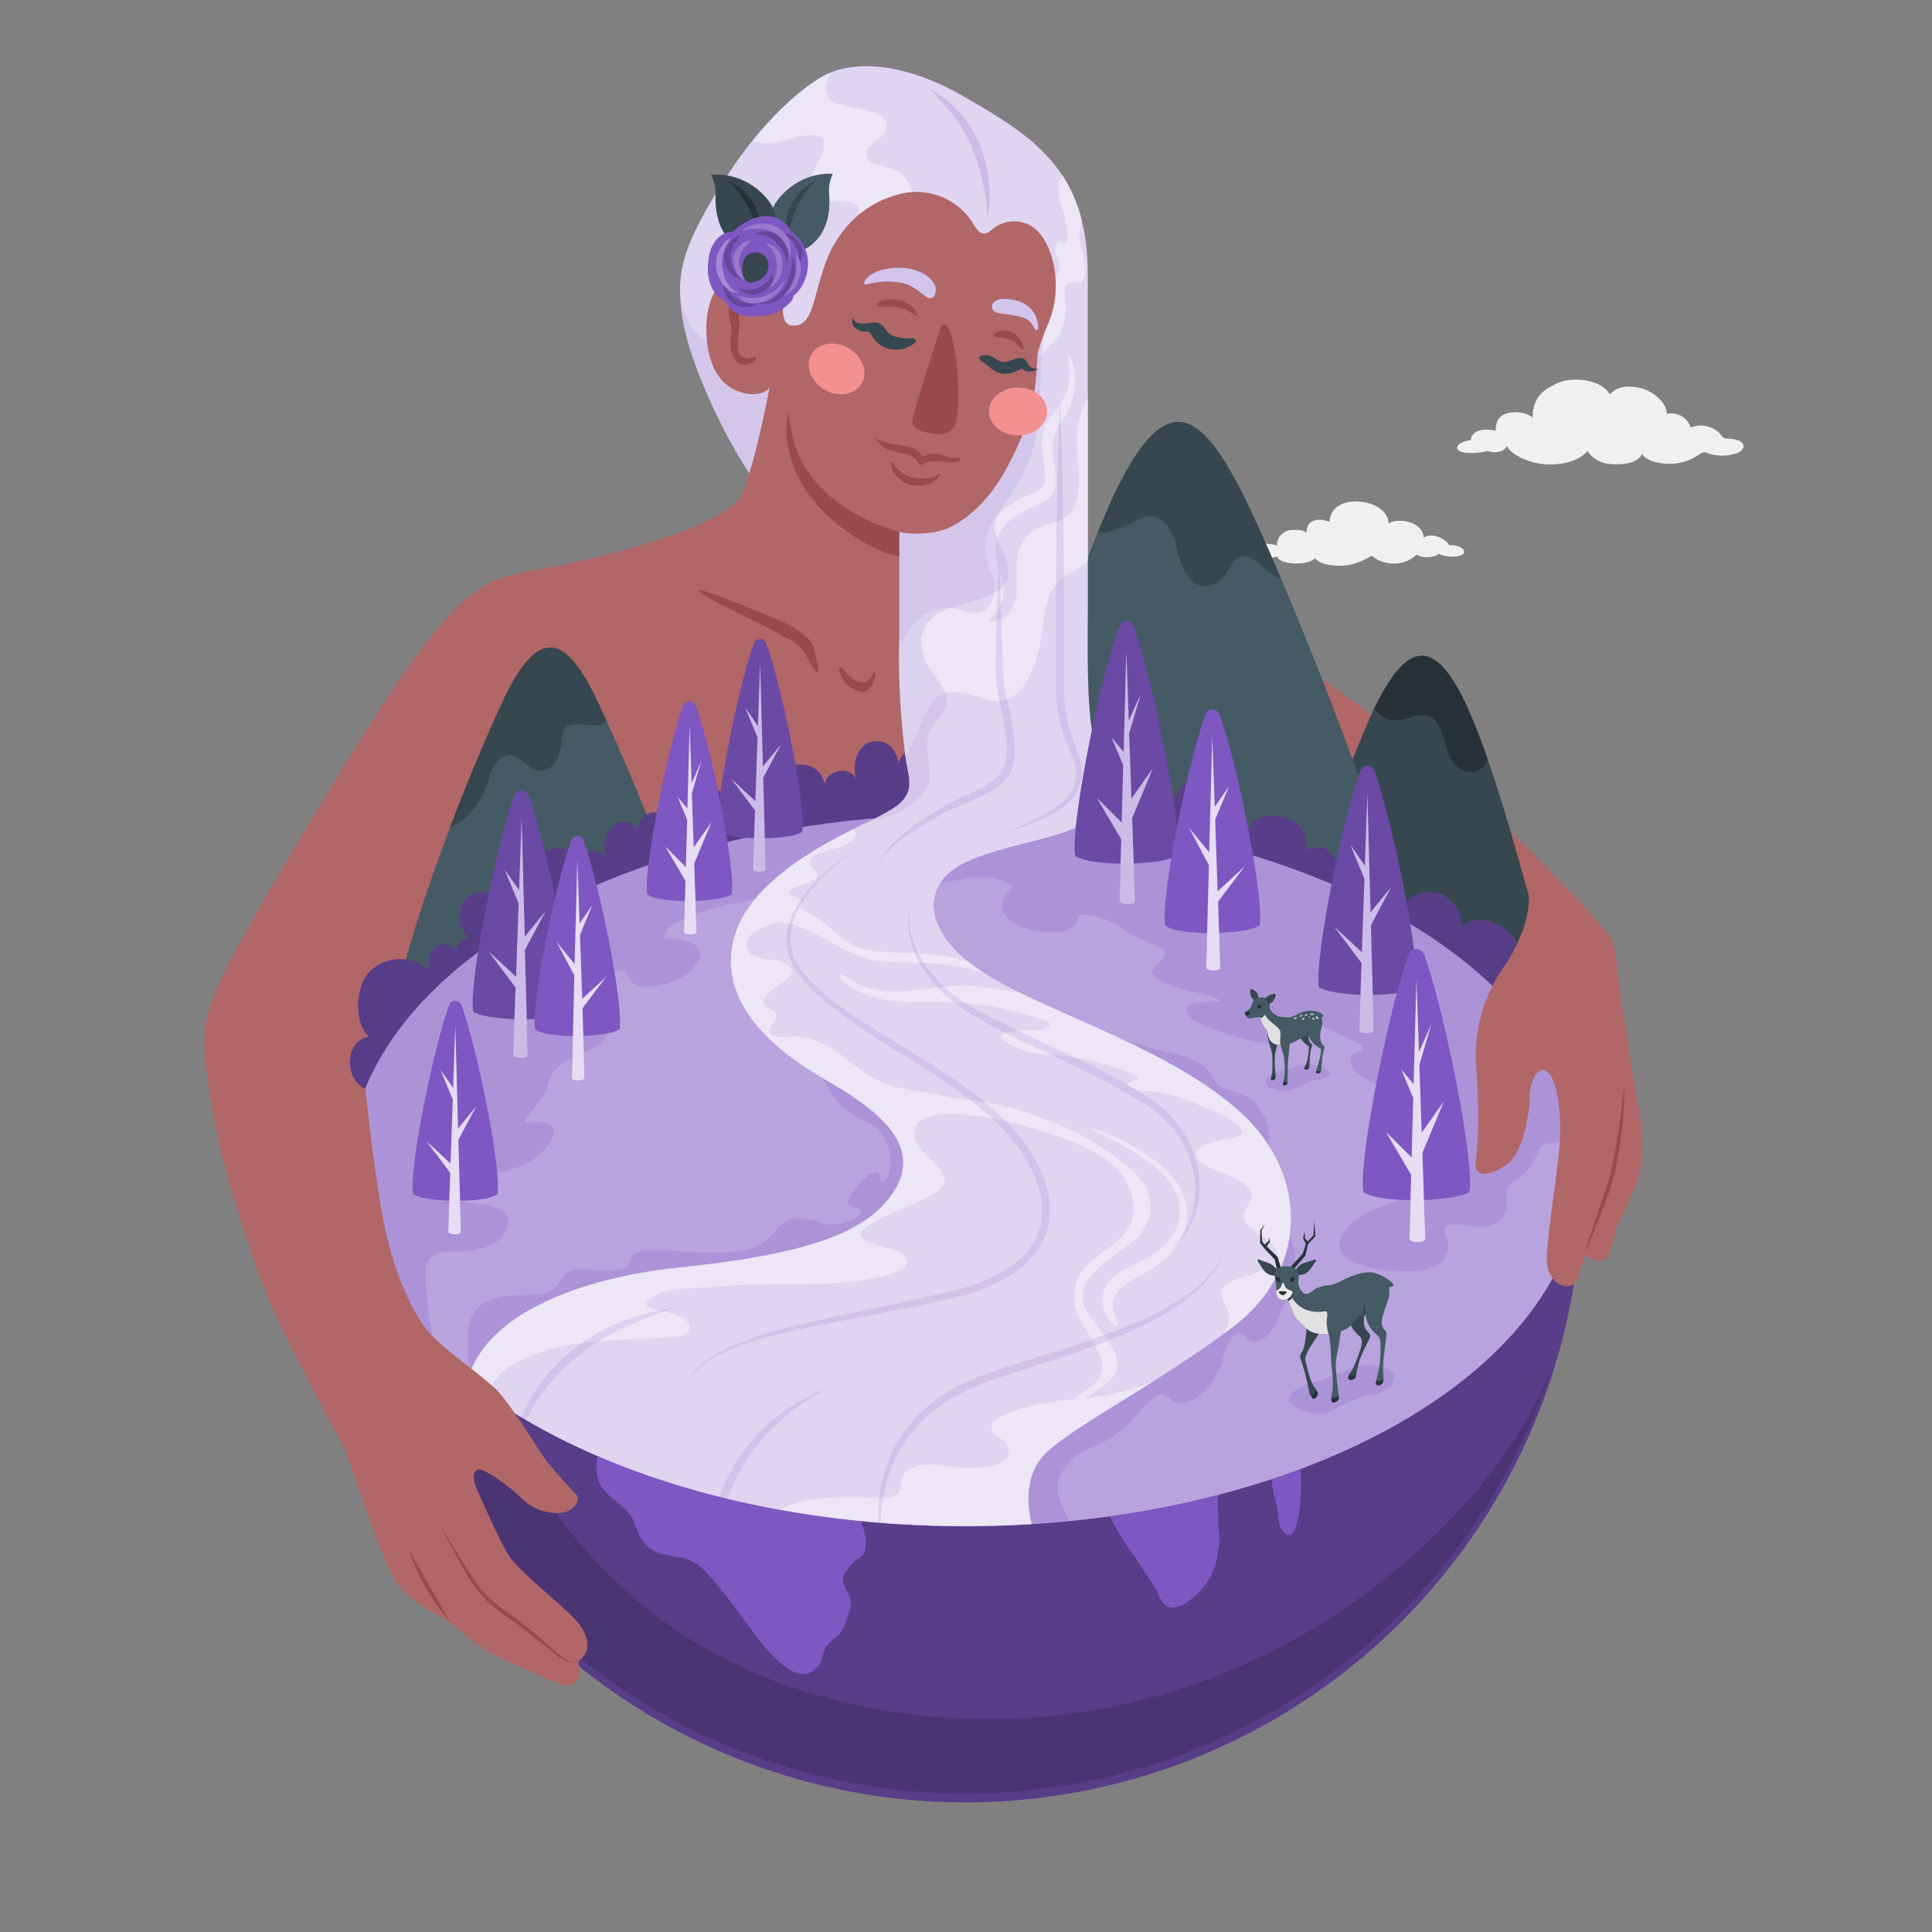 <svg xmlns="http://www.w3.org/2000/svg" viewBox="0 0 500 500"><rect x="0" y="0" width="500" height="500" fill="#808080" stroke="none"/><g id="freepik--Clouds--inject-2"><path id="freepik--Cloud--inject-2" d="M359.36,135.51c0-3.14-3.44-5.31-7.33-5.68-4.58-.43-7.83,1.61-7.94,5.22-3-1.23-6.16-.44-5.92,2.85-.78-.89-3.7-.87-4.75-.62a4.14,4.14,0,0,0-2.61,2.23,3.05,3.05,0,0,0-.27,1.68c-1.75-.57-5.72-.92-6.71.68-1.77,2.86,5.29,2.95,6.72,2.08.3,2.22,7.9,2.59,9.74.54,1.43,1.45,3.5,1.77,5.72,1.9,3.76.22,6.07-1,9-2.55,3.19,2.7,8.7,2.75,11.57-.34.74.69,2.75.91,4.37.52,1.06-.25,1.31-.7,1.31-.7a9.51,9.51,0,0,0,1.95.58c2.08.44,6,0,4.33-1.9a4.92,4.92,0,0,0-3.44-.85c-.91-1.78-4.56-3.48-6.65-2-.08-2.16-2.06-3.86-4.85-4.29C362.67,134.75,360.43,134.62,359.36,135.51Z" style="fill:#f0f0f0"></path><path id="freepik--cloud--inject-2" d="M450.08,114.06a8.63,8.63,0,0,0-2.87-.53c-.93-.07-1.23-.26-1.41-.46a6.86,6.86,0,0,0-8.24-2.43,5.28,5.28,0,0,0-6.22-3.52c.1-2.9-3.6-6-6.92-6.72s-6-.39-7.79,1.71c-1.95-3.81-9.58-4.88-13.71-2.87-2.38,1.16-4.39,2.35-5.38,4.52a9.08,9.08,0,0,0-.89,4.33c-1.61-1.42-4.83-1.8-7-1-2.31.9-2.49,2.64-2.6,4.42a8,8,0,0,0-4.22-.07c-1.46.43-2.31,1.58-2.11,2.5-1.15-.06-3.9.87-3.59,2.09.36,1.37,3.5,1.23,4.68,1.19a22.26,22.26,0,0,0,3.28-.52,5.14,5.14,0,0,0,1.71.33c2,0,2.85-.87,3.17-1.62,1,2.06,4.46,3.63,6.91,4.25,4.63,1.19,11.18.47,14-3a5.22,5.22,0,0,0,1.38,1.68,8,8,0,0,0,4.28,1.73c1.9.18,7,.42,8.44-2.6,1,2,5.56,2.93,9,2.44a14.54,14.54,0,0,0,3.86-1.17,22.64,22.64,0,0,0,2.23-1.33,1.82,1.82,0,0,1,1.89-.13,11.34,11.34,0,0,0,7.54,0C451.49,116.5,451.89,114.88,450.08,114.06Z" style="fill:#f0f0f0"></path></g><g id="freepik--Character--inject-2"><g id="freepik--Chest--inject-2"><path d="M175.06,138.09a233.58,233.58,0,0,1-38.31,9.77c-12.39,2.06-18.06,7.32-29,21.84S67,234.05,59.73,248.41s-7.82,18.07-5.73,33l40.34.78h311.9s-3.91-55.55-15.29-67.05c-13.68-13.82-39.86-33.69-56.58-44.65s-43.09-22.29-77.3-24.39S175.06,138.09,175.06,138.09Z" style="fill:#b16668"></path><path d="M226.45,174c0-.11-.14-.15-.28-.08s-.46.79-.59,1a3.35,3.35,0,0,1-1,1.17,2.3,2.3,0,0,1-1.54.47,4.76,4.76,0,0,1-2.73-1.23,11.91,11.91,0,0,1-1.74-1.75c-.21-.24-.75-1-1.13-.87s-.25.74-.2,1a5.83,5.83,0,0,0,.81,2,7.32,7.32,0,0,0,4.68,3.3c2.13.24,3.23-1.67,3.59-3.49A3.56,3.56,0,0,0,226.45,174Z" style="fill:#9a4a4d"></path><path d="M209.35,165.49c-3.11-3.36-7.79-4.9-11.88-6.74-5.26-2.06-10.49-4.31-15.88-6-2.51-.39,2.2,2.31,2.69,2.46,5.85,3.21,12,5.77,17.79,9.1,1.21.72,2.49,1.25,3.66,2,2,1.32,3,3.59,4.12,5.56a13.31,13.31,0,0,0,1.09,1.84c.07.07.87.65.89.25a11.69,11.69,0,0,0-.55-3.41C210.87,168.82,210.67,166.9,209.35,165.49Z" style="fill:#9a4a4d"></path></g><g id="freepik--Earth--inject-2"><path d="M409.33,303.78v.2a159.53,159.53,0,1,1-319-.3c0-1.12,0-2.24.06-3.36,1.07-22.7,16.64-45.23,46.66-62.56,62.31-36,163.32-36,225.62,0,30,17.33,45.58,39.87,46.66,62.57C409.31,301.49,409.33,302.63,409.33,303.78Z" style="fill:#7E57C2"></path><path d="M409.33,303.78v.2a159.53,159.53,0,1,1-319-.3c0-1.12,0-2.24.06-3.36,1.07-22.7,16.64-45.23,46.66-62.56,62.31-36,163.32-36,225.62,0,30,17.33,45.58,39.87,46.66,62.57C409.31,301.49,409.33,302.63,409.33,303.78Z" style="opacity:0.3"></path><path d="M98.45,347.82c.8.49,2.53,2.47,3.37,2.21,1.47-.45-1-3-1.52-3.34s-4.27-4.22-4.24-4.28a.59.59,0,0,0,.1-.64c-.1-.17-1-.54-1.75-1,.44,1.91.92,3.8,1.43,5.69C96.65,347,97.84,347.45,98.45,347.82Z" style="fill:#7E57C2"></path><path d="M336.55,388.31c-.21,3-1.24,12.5-4.86,7.56-1.1-1.52-.82-4.34-1.26-6.27-.5-2.26-1.37-4.43-1.25-6.79q3.75-1.24,7.4-2.62A54.93,54.93,0,0,1,336.55,388.31Z" style="fill:#7E57C2"></path><path d="M315.57,397.16c-.09-1.12-.29-2.24-.3-3.37,0-1.72-.14-3.59-.07-5.3,0-.54,0-1.08.05-1.59a240.36,240.36,0,0,1-28,5.52l.07.18A69.23,69.23,0,0,0,293.74,403c1.09,1.58,2.12,3.25,3.19,4.82.53.8,1,1.69,1.61,2.45a13.25,13.25,0,0,1,1.4,2.79c.95,1.93,2,3,3.73,3a7.59,7.59,0,0,0,4-1.74,17.94,17.94,0,0,0,6.15-7.46,23,23,0,0,0,1.58-6.49A14.17,14.17,0,0,0,315.57,397.16Z" style="fill:#7E57C2"></path><path d="M90.28,304.11A161.33,161.33,0,0,0,94,339a1.34,1.34,0,0,1,1.36.07c1.66.92,3.18,4,4.84,4.89,2.78,1.54,6.05,3.51,8,6.16,1.28,1.73,3.15,4.32,5.07,5a25.89,25.89,0,0,0,7,1.55C100.73,341,90.71,322.62,90.28,304.11Zm132.88,90.8a4.18,4.18,0,0,1-.37-1.24c-24.22-2.4-47.66-8-68.24-16.91-.05.32-.07.65-.09,1-.19,2.81-.1,5.58,1.83,7.87s4.44,3.59,6.33,5.77,2.09,5.48,4.08,7.88c2.51,3,5.24,3.05,8.86,3.7a11.78,11.78,0,0,1,7.14,3.88c5.58,5.92,9.63,12.49,14.74,18.75,3,3.66,10,11.55,14.44,5.34.93-1.29,1-3.31,1.91-4.7a12.29,12.29,0,0,1,3-2.89c1.78-1.53,2.57-5.05,3.25-7.21,1-3.15-2.32-5-1.77-7.94.29-1.51,2-3.41,3.4-4.47,1.07-.84,1.86-1.09,2.29-2.81A10.51,10.51,0,0,0,223.16,394.91Z" style="fill:#7E57C2"></path><path d="M402.91,349.54A159.54,159.54,0,0,1,90.29,304.45c.62,21.26,13.91,42.4,39.86,59.35,6.6,23.88,31.34,57,70.95,71.48,45.05,16.44,93,11.05,131.84-9.87C368.42,406.32,395.65,375.17,402.91,349.54Z" style="opacity:0.15"></path><g id="freepik--Mountains--inject-2"><path d="M408.77,292.34c-1.68-20.32-17.83-82.28-27.33-105.45s-17.37-22.69-27.4,0c-14.24,32.21-26.07,87.62-28.23,105Z" style="fill:#37474f"></path><path d="M372.46,188c1.91,3.45,1.55,8,4.93,10.62a5,5,0,0,0,5.58.52,4.68,4.68,0,0,0,2-2.61c-1.26-3.65-2.47-6.9-3.58-9.61-9-21.91-16.51-22.66-25.78-3.5a7.45,7.45,0,0,0,4.42,2.82C364.76,187.13,369.22,182.09,372.46,188Z" style="fill:#263238"></path><path d="M99.46,272.47c6.16-36.65,26.72-82.51,30.72-91,9.35-19.9,16.37-16.94,24.42,0,11.42,24.05,26.84,62.68,30.72,91Z" style="fill:#455a64"></path><path d="M120,212.08a24.25,24.25,0,0,0,5.43-7.37c1.06-2.29,1.49-6.25,3.57-8,5.39-4.43,7,4.11,12.13,2.57,3.13-.93,4-4.93,4.22-7.59.34-3.33,1.05-4.3,4.38-4.19s5.62.92,7.24-.95q-1.23-2.67-2.4-5.15c-8-16.94-15.07-19.9-24.42,0-1.91,4.07-7.59,16.66-13.69,32.69A10.13,10.13,0,0,0,120,212.08Z" style="fill:#37474f"></path><path d="M362.87,238.12c-4.1-23-30.82-89.77-41.61-110.93s-19.62-26.58-32.54,0c-9.29,19.12-32.8,87.06-37,110.93Z" style="fill:#455a64"></path><path d="M288.72,127.19c-1.29,2.64-2.84,6.22-4.58,10.48,3.57.81,7.5-1.95,11.07-3.54,5-2.2,8.29,2.67,9.17,7,.93,4.58,3.45,13,10.33,9.84,3-1.37,3.78-7,7.12-7,3.81,0,5.78,5.08,9.58,5.46-4-9.27-7.52-17.12-10.15-22.27C310.47,106,301.64,100.61,288.72,127.19Z" style="fill:#37474f"></path></g><g id="freepik--Shrubbery--inject-2"><path d="M403.5,269.55c2.89-3.21,2.08-8.39-.95-11.1-2.77-2.47-5.85-3-9.3-2.57,1.41-4.46.95-10.2-2.05-13.82s-9.09-5.52-12.88-2.28c-.08-3.5-1.3-5.38-3.92-7.51-2.93-2.39-9.34-1.81-11.31,2.52-.14-4.45-2-9.06-6.76-10.59-3.91-1.26-7.3-1.6-10.87,2.33,2.08-5.71-4.11-9.08-7.18-6.34-.1-3.45-.65-6.82-5.41-8.45-5.58-1.91-10.59.24-10.5,6.43,1.88-2.7-2.41-8.71-6.25-5.85,1.09-2.85.45-7.51-3.53-9.52-2.27-1.15-5.22-1.12-7,1.11-2,2.46-2.43,4.8-.7,6.77-.54-2.28-1.18-4.32-3.21-5.68-2.69-1.79-7.21-1.74-8.89.56,4.76-13-19.17-17.28-20.65-4.18a5.27,5.27,0,0,0-3.48-4.45,4.77,4.77,0,0,0-6,2.62c-.3-3.25-4.56-5.68-8.16-6-4.22-.33-8.63.78-10.46,4.7-.83-2.82-3.21-4.34-6.25-4.55-1.33-.09-4.76.83-5.1,3.8-.77-2.76-2.13-5.38-5.07-5.65-5.28-.47-7.26,5.08-6.12,9.73-1.41-3.64-8.3-2.14-8,1.83-1.47-9.34-15.1-5.73-15.33,2.5-2.14-3.82-7.93-3.52-8.25,1.77-4.69-7.3-15.76-1.33-16.42,6.35-1.06-5.71-8.66-4.66-8.52,1.17a3.82,3.82,0,0,0-4.5-2.34c-3.84,1-4.78,6.28-3.79,9.64a3.1,3.1,0,0,0-3.1-2.17,3.21,3.21,0,0,0-3.47,3.75c-.67-3.35-2.71-4.6-6.32-4.52-5,.1-6.06,6.7-4.53,9.45-3.43-5-9.52-.48-9.45,4.62-2.29-2.68-5.65-3.9-8.75-1.38-3.29,2.69-2.76,8.45.7,10.72a2.76,2.76,0,0,0-3.46,3.31,3.82,3.82,0,0,0-5.2-1.33,4.78,4.78,0,0,0-1.41,6.82,11.29,11.29,0,0,0-16.13-.27c-3.61,3.75-4.09,13.53,0,16.82-6.72.71-7,13,1.12,14.12H405.18C413.57,283.25,410.3,268.24,403.5,269.55Z" style="fill:#7E57C2"></path><path d="M403.5,269.55c2.89-3.21,2.08-8.39-.95-11.1-2.77-2.47-5.85-3-9.3-2.57,1.41-4.46.95-10.2-2.05-13.82s-9.09-5.52-12.88-2.28c-.08-3.5-1.3-5.38-3.92-7.51-2.93-2.39-9.34-1.81-11.31,2.52-.14-4.45-2-9.06-6.76-10.59-3.91-1.26-7.3-1.6-10.87,2.33,2.08-5.71-4.11-9.08-7.18-6.34-.1-3.45-.65-6.82-5.41-8.45-5.58-1.91-10.59.24-10.5,6.43,1.88-2.7-2.41-8.71-6.25-5.85,1.09-2.85.45-7.51-3.53-9.52-2.27-1.15-5.22-1.12-7,1.11-2,2.46-2.43,4.8-.7,6.77-.54-2.28-1.18-4.32-3.21-5.68-2.69-1.79-7.21-1.74-8.89.56,4.76-13-19.17-17.28-20.65-4.18a5.27,5.27,0,0,0-3.48-4.45,4.77,4.77,0,0,0-6,2.62c-.3-3.25-4.56-5.68-8.16-6-4.22-.33-8.63.78-10.46,4.7-.83-2.82-3.21-4.34-6.25-4.55-1.33-.09-4.76.83-5.1,3.8-.77-2.76-2.13-5.38-5.07-5.65-5.28-.47-7.26,5.08-6.12,9.73-1.41-3.64-8.3-2.14-8,1.83-1.47-9.34-15.1-5.73-15.33,2.5-2.14-3.82-7.93-3.52-8.25,1.77-4.69-7.3-15.76-1.33-16.42,6.35-1.06-5.71-8.66-4.66-8.52,1.17a3.82,3.82,0,0,0-4.5-2.34c-3.84,1-4.78,6.28-3.79,9.64a3.1,3.1,0,0,0-3.1-2.17,3.21,3.21,0,0,0-3.47,3.75c-.67-3.35-2.71-4.6-6.32-4.52-5,.1-6.06,6.7-4.53,9.45-3.43-5-9.52-.48-9.45,4.62-2.29-2.68-5.65-3.9-8.75-1.38-3.29,2.69-2.76,8.45.7,10.72a2.76,2.76,0,0,0-3.46,3.31,3.82,3.82,0,0,0-5.2-1.33,4.78,4.78,0,0,0-1.41,6.82,11.29,11.29,0,0,0-16.13-.27c-3.61,3.75-4.09,13.53,0,16.82-6.72.71-7,13,1.12,14.12H405.18C413.57,283.25,410.3,268.24,403.5,269.55Z" style="opacity:0.3"></path></g><ellipse cx="249.81" cy="302.88" rx="159.53" ry="92.11" style="fill:#7E57C2"></ellipse><ellipse cx="249.81" cy="302.88" rx="159.53" ry="92.11" style="fill:#fff;opacity:0.45"></ellipse><path d="M276.7,393.65c-.27-.61-.54-1.19-.8-1.72-2.46-5.08-3.4-8.05.24-12.82,3.1-4.05,8.25-4.78,12.27-7.54s6.58-6.92,10.39-9.81c3.6-2.71,3.42,1.56,6.78,1.35,4.79-.29,8.67-5.55,10.38-9.6.89-2.1,1.66-8.69,5-8.45,1.31.09,1.06,1,1.89,1.56,1.53,1.08,2.57.82,4.21-.26,3.94-2.58,5.22-9.29,6.88-13.46a17.09,17.09,0,0,0,.69-11c-1.83-6.11-6.39-11.16-7.55-17.51-.62-3.4.63-5.57,1.29-8.68.7-3.3-1-7-2.95-9.56-2.1-2.81-4.61-3.07-7.86-4.21-2.58-.91-2.47-1.2-3.64-3.2-2.63-4.49-7.09-5.28-12.54-6.63a125,125,0,0,1-17.49-5.41c-4.63-1.9-9.35-5.15-14.28-6.08l-43.32,1.31c-2.7-1.07-10-1.86-11.73,1.24-1.05,1.89-.13,6.12-.72,8.31-.8,3-1.6,6.12-.22,9.09a22.12,22.12,0,0,0,7.15,8c1.74,1.2,3.92,1.69,5.59,2.93,2.12,1.58,3.47,4.79,3.91,7.37.26,1.51.44,6.1-1.5,6.73-1.72.56-.06-2.43-2.32-2.24s-5,4.21-6.11,5.82c-1.6,2.35-1.19,2.73,1.08,3.3,1.76.44,2.11,1.24.27,2.49a13.59,13.59,0,0,1-6,1.95c-1.64.13-2.74-.42-4.25-.87a24.21,24.21,0,0,0-2.7-.49,9.17,9.17,0,0,0-4.79.25c-1.79.64-2.65,2.3-3.92,3.55a15,15,0,0,1-5.41,3.77c-4,1.26-8.67,1-12.78,1-4.6,0-9.25-.77-13.82-.56-2.55.11-4.7.66-5.24,3.34-.49,2.38-5,1.83-6.78,1.83-2.58,0-5.17-.43-7.73,0-3.26.57-3.17,4.09-6,5.45-2.61,1.28-5.9.78-8.71,1-6.19.5-11.19,1.64-12.27,8.38a36.63,36.63,0,0,0,.27,10.66c.2,1.24,1.44,3.46,1.6,4.75A136.78,136.78,0,0,0,137,368C175,390,227.44,398.49,276.7,393.65Z" style="fill:#7E57C2;opacity:0.2"></path><path d="M406.53,285.64s0-.08,0-.12,0,0,0-.12h0c-5.81-17.45-20.41-34.12-43.82-47.63-36.69-21.19-86.79-29.86-134.52-26.12l-2.73.25L224,212c-1.31.12-2.62.25-3.93.4l-1.16.13c-30,3.41-58.63,11.79-81.87,25.21-53.43,30.85-61,78.14-22.8,113.67a40.84,40.84,0,0,1-2.36-6,64.57,64.57,0,0,1-1.33-10.35c-.27-3.23-1.6-8.41,2-10.37,1.86-1,4-.73,6.07-.73,4.43,0,11.88-1.46,12.82-7,1-6.18-9.53-5-12.61-6.3-5.67-2.32,2.23-10,3.87-11.8-.74,3.95,4.39,4.82,7.13,4.31,3.61-.68,6.75-1.63,9.48-4.12,1.27-1.17,3.58-3.41,3.88-5.5a2.59,2.59,0,0,0-.37-1.83c-1.31-2-4.89-1.14-6.94-1.26,1-3.34,4.84-5.57,5.66-9,1-4,2.62-5.72,6.39-7.7,3.06-1.6,7.9-2.57,9.35-6.11,1-2.56-1.21-5.5-2.51-7.6-1-1.59-1.53-3-.42-4.85.93-1.53,5.27-4.71,7.26-3.85.9.38.82,1.8,1.66,2.63,1.51,1.49,3.88,1.37,5.83,1.21,3.74-.32,9.07-2.36,11.17-5.66,3.79-6-4.68-6.54-8.29-6.72-.36-3.74,7.87-6.2,10.14-7,5.47-1.82,11.17-2.57,16.81-3.75,3.23-.68,6.42-1.86,9.71-2.21,2.42-.25,4.91.16,7.31-.34,5-1,7.38-3.92,9.64-7.31l2.11,1.25c4.57,2.64,9,4.82,14.39,5,3.25.14,6.16-1.05,9.38-1.29s8.48-.14,10.67,2.46c-.92,1.24-2.42,2.37-2.72,4-.69,3.68,3.09,5.54,5.89,6.55,3.75,1.36,13.36,2.72,13.76-3.43a17.59,17.59,0,0,1,10.33,2.94,37.75,37.75,0,0,0,4.18,2.62c1.75.79,3.57,1.49,5.33,2.25,1.39.6,3,1.19,2.35,2.83-1,2.63-5.7,3.2-1.26,6.19,4.75,3.21,11.08,2.7,16.13,5.56-1.43.23-8.62-.26-9.09,1.91-.61,2.83,6.07,5,7.92,5.64,4.61,1.69,10.56,3.48,15.48,3.25,4.25-.21,7.11-3.21,3.33-6.81,6.24.44,13,5,18.85,7.34,0,2.29-2.26,1.52-2.85,3.08-1.12,2.95,1.88,4.43,4,5.8s11.63,6,11.79.77c0,1.63,2.47,1.86,3.49,2.53a10.62,10.62,0,0,1,1.12.85H370l.26.15a8.61,8.61,0,0,1,2.83,5.1,32.15,32.15,0,0,1-.39,10.31c-1.11,6.29-5.44,9.72-11.22,11.79-5.43,1.95-12.09,3.76-14.54,9.72-2.38,5.78,7.51,7.64,11.34,8.07,5.3.6,16.44,1.46,16.58-6.27,0-1.62-1.76-3.63-.74-4.71,1.3-1.35,6.13-.4,7.73-.27,3.28.28,6.48-.44,7.86-3.85.77-1.9-.32-4.27.38-6,.5-1.24,2.36-2.11,3.42-3a12.79,12.79,0,0,0,4.34-6.11c1.64-4.25,4.24-1.18,6.29-3.77a10.93,10.93,0,0,0,2.61-7.26A5.14,5.14,0,0,0,406.53,285.64Z" style="fill:#7E57C2;opacity:0.2"></path></g><g id="freepik--Mother--inject-2"><g id="freepik--Hair--inject-2"><path d="M318.88,343.59c-20.22,15.18-42.54,26.25-48.85,33.18-3.93,4.3-4.7,11.24-3,17.67C220.7,397.35,172.55,388.54,137,368a134.78,134.78,0,0,1-16-10.74c4.65-17.72,30.46-26.71,54.6-29.21,28.77-3,44.82-7.62,52.77-16,14.06-14.91-2.57-25.57-15.62-33.11s-26.33-19.38-23.15-34.82c3.22-15.75,23.75-26.08,36.88-32.34h0c8.41-4.16,9.73-6.43,8.41-12.64-1.14-5.43-2.23-19.06-2.23-27.91V137.64a56.48,56.48,0,0,1-21.54-3,35.11,35.11,0,0,1-17.48-12.58c-7-10.63-15.35-28.76-17-39.65s-.6-17.09,8.61-32.34c9.66-16,19.53-25.3,26.8-29.85s20.6-5,37.82,5,31.65,18.7,31.65,45.68v85.56c0,12.44-.53,31.33,2.55,38,2.41,5.24,4.74,12.71-2.66,18.14-2.4,1.75-7.63,3.48-12.61,4.75-8.75,2.23-15.22,3.78-20.34,6.61-6.93,3.84-9.84,11.59-2.46,20.51a37.32,37.32,0,0,0,9.52,7.84c17.09,10.37,46.16,18.62,64.7,34.82S339.09,328.4,318.88,343.59Z" style="fill:#7E57C2"></path><path d="M318.88,343.59c-20.22,15.18-42.54,26.25-48.85,33.18-3.93,4.3-4.7,11.24-3,17.67C220.7,397.35,172.55,388.54,137,368a134.78,134.78,0,0,1-16-10.74c4.65-17.72,30.46-26.71,54.6-29.21,28.77-3,44.82-7.62,52.77-16,14.06-14.91-2.57-25.57-15.62-33.11s-26.33-19.38-23.15-34.82c3.22-15.75,23.75-26.08,36.88-32.34h0c8.41-4.16,9.73-6.43,8.41-12.64-1.14-5.43-2.23-19.06-2.23-27.91V137.64a56.48,56.48,0,0,1-21.54-3,35.11,35.11,0,0,1-17.48-12.58c-7-10.63-15.35-28.76-17-39.65s-.6-17.09,8.61-32.34c9.66-16,19.53-25.3,26.8-29.85s20.6-5,37.82,5,31.65,18.7,31.65,45.68v85.56c0,12.44-.53,31.33,2.55,38,2.41,5.24,4.74,12.71-2.66,18.14-2.4,1.75-7.63,3.48-12.61,4.75-8.75,2.23-15.22,3.78-20.34,6.61-6.93,3.84-9.84,11.59-2.46,20.51a37.32,37.32,0,0,0,9.52,7.84c17.09,10.37,46.16,18.62,64.7,34.82S339.09,328.4,318.88,343.59Z" style="fill:#fff;opacity:0.75"></path><g style="opacity:0.4"><path d="M298.17,357.69a71.45,71.45,0,0,1-11,3.23c-2,.36-4,.62-6,.86,3.9-2.92,9.92-5.57,7.48-11.44-1.55-3.74-4.76-6.85-6.95-10.2-5.49-8.38,5.05-13.77,10.73-18.19,3.75-2.91,6.05-7,5.13-11.77-.78-4-3.78-6.71-6.81-9.17-7.81-6.37-16.61-10.38-26.19-13.48-6.95-2.25-14.24-2.71-21.37-4.12-4.28-.85-8.68-1.22-12.87-2.53-9-2.79-13.66-11.54-23.2-12.55-1.88-.19-7.3.86-8-1.21-.45-1.42,1.78-2.67,1.79-4,0-2-1.33-1.46-2.46-2.42-4.74-4,12.39-8,4.28-11.59-2.71-1.2-8.39-.45-9.33-3.69-1-3.52,3.3-5.18,5.75-6.07.49-.18,1.08-.4,1.72-.66H201c8.74.21,14.77,7,23,9.32,6.35,1.78,12.91.65,19.36,1.47a82.76,82.76,0,0,1,8.51,1.48c1.13.27,2.28.8,3.43,1.18a47.61,47.61,0,0,1-4.74-3.33c-.81-.24-1.6-.45-2.32-.64C240.81,246.21,233,247,225.55,246c-4.86-.65-7.64-3.08-11.17-6.21a28.92,28.92,0,0,0-7.41-4.7c1-1.23.64-2.49-2.68-3.5-.16-2.9,5.84-2.41,7-4.5,1.35-2.45-4.4-2.86-.31-5.73,2.49-1.75,8.18-1.62,9.84-4.19.89-1.38.65-2.13-.11-2.53C208,221,192.41,230.53,189.64,244.1c-3.18,15.44,10.09,27.28,23.15,34.82s29.68,18.2,15.62,33.11c-7.95,8.42-24,13.07-52.77,16-24.14,2.5-49.95,11.49-54.6,29.21,1.49,1.18,3.06,2.33,4.66,3.47,1.78-2.93,3.78-5.65,6.87-7.49,8.83-5.25,20.29-6.1,30.3-6.67,3-.17,6.1,0,9.13-.34,1.12-.15,5.07-.27,5.8-1.23,2.78-3.66-4.38-5.37-6.47-5.7-2.94-.48-6.07-1.28-2.24-3.75,3.61-2.32,9.87-2.05,14-2.42,11.38-1,22.75-.58,34.14-1.07,2.49-.1,23.46-2.19,16-7.72-2.33-1.73-15.48-2.62-8-7.42,5.28-3.41,11.9-5,17.14-8.39,6.44-4.16-4-9.24-5.37-13.31-2.5-7.36,8.4-7.1,12.54-6.75,9.81.83,19.35,3.74,28.49,7.27,7,2.72,14.08,7.23,15.24,15.41.92,6.55-3.35,9.65-8,13.09-4.87,3.59-7.9,6.39-7.15,13.05.86,7.66,13.28,15.92,3.26,22.23a19.15,19.15,0,0,0-3.25,2.58c-5.52.61-11,1.26-16.31,3.37-1.9.75-5.46,1.66-5.17,4.3.24,2.11,3,2.34,3.84,4,3.14,6.39-8,6.24-11.25,6.08-4.64-.22-13.32-2.61-15.76,2.48-.73,1.52.38,2.72-1.25,4.22-2,1.83-6.59,1-9,1-6.79,0-14.14-.25-20.48,2.65l-.92.46a272.69,272.69,0,0,0,65.2,3.69c-1.74-6.43-1-13.37,3-17.67C274.18,372.2,285.3,365.84,298.17,357.69Z" style="fill:#fff"></path><path d="M263.49,75.43c-2.21,1.66-1.66,5.17-2.16,7.65s-2.82,9-1,11.33c3,3.93,12.29-5.24,13.77-7.77a14.18,14.18,0,0,0,1.75-7.87c-.15-1.62-1-4.54.9-5.49a3.55,3.55,0,0,1,1.91-.1c4.42.23.83-9,.71-11.2a17.11,17.11,0,0,1,.65-5,38,38,0,0,0-5-11.63,7,7,0,0,0-1.13,3.44c-.16,3.13,1.64,5.73,1.94,8.74.11,1.12,1.28,5-.5,5.26-.61.08-.87-.36-1.47,0-2,1.09.35,4.67.26,6.22C273.63,76,267,72.78,263.49,75.43Z" style="fill:#fff"></path><path d="M243.42,157.53c-5.68,1.07-8.89,5.4-10.7,10.76v2.91a205.39,205.39,0,0,0,1.72,24.88c1.42-3.6,4.13-9.44,5.36-12,2.3-4.79,5.14-5.47,10-4.64,3.65.62,7.78,3.21,11.45,1.33,5.76-2.95,7.77-12.06,8.53-17.78.68-5.16.9-10,5.32-13.37,2.22-1.68,4.57-2.64,6.46-4.7V103c-2.35,3.58-2.82,7.48-2.82,12,0,6.61,2.74,17.36-5.09,19.91-3.43,1.12-6.45,1.73-8.68,4.89-2.65,3.77-1.68,8.56-1.8,12.89-.13,4.78-3.42,9.71-8.91,7.73C250.48,159,247.91,156.68,243.42,157.53Z" style="fill:#fff"></path><path d="M276.58,91.87c-.09-.11-.17.15-.17.2.31,3,.79,5.63-.14,8.56a23,23,0,0,1-4.29,7.22,11.45,11.45,0,0,0-2.38,8c.15,2.78,1.13,5.79.78,8.57-.33,2.59-3.84,3.44-5.84,4.43a21.62,21.62,0,0,0-6.36,4.42,12.27,12.27,0,0,0-3.16,7.35c-.21,2.91.78,5.47,1.69,8.18,1.06,3.11,1,6.31-1.5,8.75-2.17,2.09-4.82.84-7.64,0-.93-.28-1.52,3.31-.9,3.63a9.06,9.06,0,0,0,12.78-5.84c.88-3.06-.12-5.93-1.1-8.83-1.06-3.11-1.13-6.31.68-9.18,1.57-2.49,4.11-4.06,6.68-5.36,2.24-1.13,5.49-2,6.79-4.29,1.43-2.57.44-6.12.12-8.86-.39-3.32-.26-6.32,1.71-9.12a18.38,18.38,0,0,0,3.7-8.65C278.35,98.26,278.39,94.23,276.58,91.87Z" style="fill:#fff"></path><path d="M211.18,134.66a56.48,56.48,0,0,0,21.54,3V171.2c0,8.85,1.09,22.48,2.23,27.91,1.24,5.84.15,8.2-7,11.92-.44.24-.91.48-1.42.72h0l-1.78.86a29.58,29.58,0,0,0,9.09-3.09c3.76-2.11,7.13-5.1,6.83-9.64-.25-3.85-1.63-7.71.37-11.35s5.12-4.43,3.55-9.18c-1-3-3.73-5.15-5-8.1-2.72-6.46,0-10.28,2.46-11.95,7.65-5.22,23.68-3,17.57-16.58-2.54-5.62-3.58-6.79.29-12.26a59.24,59.24,0,0,0,5.92-10c4.26-10,2.92-20.88,3.89-30,.8-7.52,1.2-12.95.47-16.89-.66-3.54-.83-3.69-4.13-2-4.05,2.09-7.78,3.78-9.62,8.24-2.3,5.59-3.48,11.31-6.45,16.68-5.87,10.57-19.76,23.33-30.22,10.48-2-2.49-3.07-5.29-4.46-8.11-1.57-3.19-4.42-4.76-7.44-6.5-6.4-3.69-11.06-4-18.21-3.5-5.33.4-8.62-.47-11.29-5.4a23.92,23.92,0,0,1-2.21-5.73c0,.72.12,1.46.2,2.21a.25.25,0,0,1,0,.08c.09.77.19,1.55.32,2.37,1.64,10.89,10,29,17,39.65A35.11,35.11,0,0,0,211.18,134.66Z" style="fill:#7E57C2;opacity:0.3"></path><path d="M202.32,36.47c2.22-.55,8.41-2.62,10.47-.68s-2.14,7.47-2.64,9.44c-1.28,5,1.23,6.72,5.62,6.91,1.55.07,4.48-.27,5.77.82,1.11.95.73,1.71.82,3.17.21,3.78,2.18,2.32,5.39,2.79a6.58,6.58,0,0,1,5.64,6.56c2.4-2.77,3.46-9,3.22-12.65s-1.34-6.68-4.42-8.65c-2.2-1.42-7.87-1-8-4.14S229.14,36,229.4,33c.51-5.74-12-4.32-14.78-7.43-1.62-1.81-1-4.39.62-6.82a18.12,18.12,0,0,0-3.12,1.54c-4.89,3.07-11,8.29-17.37,16.26C197,37.41,200.13,37,202.32,36.47Z" style="fill:#fff"></path><path d="M306.94,311.63c-1-4.72-4.18-8.51-8-11.29a80.69,80.69,0,0,0-7.29-4.55,50.08,50.08,0,0,0-8.7-3.67c-.9-.33-.65.16-.51.22a91.08,91.08,0,0,1,14.87,8.43c4.1,2.89,7.77,7.06,8,12.39.19,4.46-2.49,8.26-5.86,10.8s-7.87,3.64-11.16,6.42a8,8,0,0,0-3,5.46,9.15,9.15,0,0,0,3.21,7.28c.79.65,1-1.07.7-1.49-1.26-2.1-1.72-4.62-.33-6.8a12,12,0,0,1,4.46-3.69c3.95-2.22,7.74-4.22,10.6-7.85A14.33,14.33,0,0,0,306.94,311.63Z" style="fill:#fff"></path><path d="M318.88,343.59c20.21-15.19,19.95-40.24,1.41-56.44-15.76-13.77-39.12-21.79-56.27-30.26-.82-.11-1.63-.22-2.42-.35-3.24-.52-6.47-1.06-9.8-1.33-6.08-.49-12.13,1-18.18,1.31a26.15,26.15,0,0,1-9.07-.88,16.56,16.56,0,0,1-3.58-1.57c-1.11-.68-2.33-1.89-3.74-1.76-.2,1.82,4.81,4.16,6.12,4.76a27,27,0,0,0,8.49,2.06c6,.58,12.11-.1,18.15.5a85.86,85.86,0,0,1,18.25,3.8c1.91.62,5.46,1.52,2.29,2.81-1.62.66-11.22-.09-11.34,1.87-.1,1.66,4.51,3.35,5.64,3.71,4,1.28,8.53,1.07,12.69,1.8a78.31,78.31,0,0,1,12,2.95c1.62.55,4.24,1,5,2.7-1,.41-2.21.65-2.89,1.54,1.66,1.74,5.13,1.49,7.36,1.75,3.94.46,7.9,2,11.56,3.54,3,1.21,6.56,2.48,9.12,4.5,2.13,1.69,2.75,2.87.23,3.7-2.31.77-9.83,1.11-10.35,4.2s8.09,5.43,10.09,6.55c2.38,1.33,5.27,2.62,4,5.54-1.32,3.08-3.31,4.33,0,7.16,2.32,2,5.74,3.25,6.9,6.35,1.22,3.28-3.12,4.22-5.77,5.43-2.41,1.11-8.14,1.71-8.64,4.8-.37,2.28,2,4.3,2,6.74,0,1.67-.78,2.79-1.36,4.1Z" style="fill:#fff"></path></g><path d="M255.4,56a23.53,23.53,0,0,0-.32-4.75c-.22-1.56-.53-3.11-.88-4.64a50.21,50.21,0,0,0-2.86-8.9,36.72,36.72,0,0,0-4.74-8,65.92,65.92,0,0,0-6.45-7,30.27,30.27,0,0,1,7.7,5.89,28.33,28.33,0,0,1,5.44,8.2,36,36,0,0,1,2.54,9.45,34.42,34.42,0,0,1,.29,4.87A15.67,15.67,0,0,1,255.4,56Z" style="fill:#7E57C2;opacity:0.2"></path><g style="opacity:0.15"><path d="M136.15,367.5c.76-1.49,1.57-3,2.46-4.39a48.22,48.22,0,0,1,9.77-11.2,59.84,59.84,0,0,1,12.56-8.08,124.53,124.53,0,0,1,14.12-5.52,66.16,66.16,0,0,0-14.79,4,50.11,50.11,0,0,0-13.26,8,42.13,42.13,0,0,0-9.82,12,46.34,46.34,0,0,0-2.17,4.56Z" style="fill:#7E57C2"></path><path d="M305.33,336.34A83.5,83.5,0,0,1,291,343.53c-5,2-10.09,3.75-15.23,5.38l-15.46,4.91-3.87,1.28-3.86,1.45c-1.26.55-2.5,1.15-3.75,1.73s-2.41,1.34-3.62,2a37.32,37.32,0,0,0-11.94,11.35A36.25,36.25,0,0,0,227.61,387a47.26,47.26,0,0,0-.3,7l.63.05a43.4,43.4,0,0,1,.7-6.92,36.55,36.55,0,0,1,6-14.62,15.18,15.18,0,0,1,1.19-1.58l1.26-1.52c.89-1,1.86-1.88,2.78-2.81s2-1.7,3.09-2.48,2.16-1.52,3.31-2.18,2.29-1.32,3.48-1.9,2.41-1.12,3.63-1.64l3.74-1.38,3.85-1.26c10.26-3.35,20.68-6.43,30.67-10.78a76.4,76.4,0,0,0,14.32-7.86c4.38-3.21,8.4-7.2,10.66-12.17A33.26,33.26,0,0,1,305.33,336.34Z" style="fill:#7E57C2"></path><path d="M235.59,214.37a41.8,41.8,0,0,0-4.59,4,14.54,14.54,0,0,0-3.42,5,16,16,0,0,1,3.81-4.59,42.06,42.06,0,0,1,4.8-3.57,93.06,93.06,0,0,1,10.44-5.88c1.81-.85,3.63-1.67,5.47-2.44a30.92,30.92,0,0,0,5.54-2.85,10.78,10.78,0,0,0,4.22-5,15.56,15.56,0,0,0,.72-6.39,81.26,81.26,0,0,0-2.05-12.05,51.18,51.18,0,0,1-.93-5.85c-.09-1-.13-2-.15-2.95l-.07-3q-.21-12.09-.82-24.18-.62,12.09-.82,24.18l-.07,3c0,1,0,2.06.08,3.09a53.55,53.55,0,0,0,.81,6.1c.76,4,1.73,7.86,1.9,11.78a13.4,13.4,0,0,1-.54,5.53,8.91,8.91,0,0,1-3.43,4.1,29.65,29.65,0,0,1-5.12,2.79c-1.87.82-3.69,1.72-5.49,2.68A78.54,78.54,0,0,0,235.59,214.37Z" style="fill:#7E57C2"></path><path d="M199,370.53a61.46,61.46,0,0,1,15.09-11.24,49.08,49.08,0,0,0-16.25,10.07A45.65,45.65,0,0,0,187,385.28c-.28.69-.54,1.39-.79,2.09l2.06.51c.23-.61.45-1.2.7-1.8A49.07,49.07,0,0,1,199,370.53Z" style="fill:#7E57C2"></path><path d="M188.48,349.47A85.29,85.29,0,0,1,202.83,345c9.78-2.32,19.71-4,29.6-6,5-1,9.87-2,14.83-3.17a49.73,49.73,0,0,0,14.23-5.76,25.38,25.38,0,0,0,5.95-5.1,18.3,18.3,0,0,0,3.69-7,19.61,19.61,0,0,0,.37-7.92,27.49,27.49,0,0,0-2.32-7.47,45.43,45.43,0,0,0-9-12.52,92.43,92.43,0,0,0-11.79-9.71c-8.3-5.86-17.17-10.72-25.57-16.18A80,80,0,0,1,211,255a25.69,25.69,0,0,1-4.72-5.64,12.89,12.89,0,0,1-1.7-6.95,17.28,17.28,0,0,1,2-7,30.54,30.54,0,0,1,4.21-6.16,46.73,46.73,0,0,1,5.37-5.25,47.53,47.53,0,0,1,6.13-4.4,47,47,0,0,0-11.91,9.29,30.83,30.83,0,0,0-4.5,6.16,18.21,18.21,0,0,0-2.28,7.34,13.78,13.78,0,0,0,1.69,7.57,16.53,16.53,0,0,0,1,1.67c.39.52.79,1,1.2,1.54.83,1,1.69,1.91,2.6,2.81A81.1,81.1,0,0,0,222,265.47c8.36,5.74,17.23,10.56,25.36,16.41a91.61,91.61,0,0,1,11.46,9.56,43.33,43.33,0,0,1,8.49,12,26.32,26.32,0,0,1,2.18,6.91,17.57,17.57,0,0,1-.28,7.08,16.29,16.29,0,0,1-3.25,6.27,23.61,23.61,0,0,1-5.46,4.73A48,48,0,0,1,246.8,334c-4.84,1.2-9.81,2.21-14.71,3.31-9.83,2.18-19.74,4.08-29.53,6.61a85.56,85.56,0,0,0-14.32,5,35.41,35.41,0,0,0-6.48,3.95,22.89,22.89,0,0,0-5,5.62C179.58,354.32,183.92,351.46,188.48,349.47Z" style="fill:#7E57C2"></path><path d="M273.62,208.68c-3.95,2.84-8.67,4.63-13.09,6.85,2.33-.88,4.65-1.73,7-2.68a42.45,42.45,0,0,0,6.73-3.32,12.47,12.47,0,0,0,5-5.8,10.7,10.7,0,0,0,.77-3.89,12.55,12.55,0,0,0-.66-3.89c-.81-2.45-1.82-4.66-2.5-7a34.23,34.23,0,0,1-1.34-7.1c-.23-2.4-.18-9.37-.17-11.87l0-7.43c0-9.91-.07-19.83-.24-29.74s-.41-19.82-.82-29.74q-.62,14.88-.82,29.74c-.17,9.91-.22,19.83-.24,29.74l0,7.43c0,2.46,0,9.54.25,12.07a36.45,36.45,0,0,0,1.57,7.45c.75,2.43,1.87,4.72,2.7,6.95a11,11,0,0,1,.7,3.38,9.64,9.64,0,0,1-.55,3.39A11.28,11.28,0,0,1,273.62,208.68Z" style="fill:#7E57C2"></path><path d="M307.16,317.59a23.42,23.42,0,0,1-4.88,6.47,21.1,21.1,0,0,0,8-14.08,25.28,25.28,0,0,0-.42-8.36,27.13,27.13,0,0,0-3.1-7.8,24.82,24.82,0,0,0-5.31-6.55l-.79-.72-.83-.63-1.68-1.27c-1.15-.76-2.3-1.55-3.48-2.27-4.72-2.87-9.62-5.35-14.54-7.77l-14.84-7c-4.93-2.32-9.87-4.67-14.52-7.39a37.64,37.64,0,0,1-11.6-11,24.44,24.44,0,0,1-3.3-7.32c-.2-.65-.27-1.32-.41-2s-.17-1.35-.17-2a17.31,17.31,0,0,1,.32-4.06,17.4,17.4,0,0,0-.29,8.18,25.06,25.06,0,0,0,3,7.75,37.19,37.19,0,0,0,11.6,11.82,153,153,0,0,0,14.53,7.81l14.77,7.1c4.91,2.38,9.78,4.83,14.43,7.59,1.17.68,2.29,1.43,3.43,2.14l1.61,1.18.82.59.74.65a24.81,24.81,0,0,1,5.11,6,25.13,25.13,0,0,1,3.9,15.2A19.72,19.72,0,0,1,307.16,317.59Z" style="fill:#7E57C2"></path></g></g><g id="freepik--Face--inject-2"><path d="M205.74,84.26c-3.12.22-3.18-2.38-3.18-6.81s-3.6-8.52-10-7.46-9.88,7.22-9.76,15.5,3.06,13.13,6.82,15.14,7.91,1.74,9.54-.26c0,0-4.38,22.85-7.6,28.19s-16.51,9.53-16.51,9.53a51.06,51.06,0,0,0,31.8,23.24c22.26,5.25,25.85,4,25.85,4V137.64c2.3.66,9.36,1,14-1.59,9.89-5.57,14.6-15.67,18.18-24.11,3.79-8.94,3.22-18.4,3.79-20.84,1.23-5.24,3.71-8.29,4.37-13.93.93-8-1.7-15.72-5.9-18.51a8.68,8.68,0,0,0-10.47.82c-2,1.7-3.29,1.2-5-1.93a17.28,17.28,0,0,0-19.58-7.11c-10.79,3-16.36,11.56-18.54,17.9C210.23,78,210.27,83.94,205.74,84.26Z" style="fill:#b16668"></path><path d="M230.79,86.77c-1.7-.82-2-3.27-4.23-3.28s-4.92,1.12-6-1.36c-.49,2.94,2.08,3.76,3.67,3.68s1.34,2.37,4.16,3.81a7.61,7.61,0,0,0,8.32-.85c.61-.57.53-1.24-1.08-1.2A10.71,10.71,0,0,1,230.79,86.77Z" style="fill:#37474f"></path><path d="M237.38,81.41a5.1,5.1,0,0,0-1.67-2.28,6.52,6.52,0,0,0-2.76-1.4,9.14,9.14,0,0,0-3.17-.23,6.73,6.73,0,0,0-1.25.24,4.3,4.3,0,0,0-.74.31,2.26,2.26,0,0,0-.88.6c-.36.57.45.69.86.71,1.26.07,2.17,0,3.42.06a9.17,9.17,0,0,1,3.44.82c.77.38,1.75,1.1,2.52,1.5C237.3,81.81,237.41,81.51,237.38,81.41Z" style="fill:#9a4a4d"></path><path d="M264.86,90.17a5.14,5.14,0,0,0-.95-2.42A4.68,4.68,0,0,0,262,86.11a5.52,5.52,0,0,0-2.4-.52,4.34,4.34,0,0,0-1,.12,3.79,3.79,0,0,0-.61.23,2.06,2.06,0,0,0-.77.52c-.36.53.25.72.56.78,1,.18,1.67.19,2.62.38a5.7,5.7,0,0,1,2.52,1.13c.54.45,1.18,1.26,1.71,1.72C264.74,90.56,264.86,90.27,264.86,90.17Z" style="fill:#9a4a4d"></path><path d="M254.69,91.94c-1.44,0-1.8,1-.39,1.7s3,3.09,5.58,3.1c3.1,0,4.24-1.5,4.57-1.3a3.4,3.4,0,0,0,4.21,0,2.54,2.54,0,0,1-2.8-1.62c-.83-1.46-2.12-1.44-4.21-.56-2.31,1-3.4,0-4.52-.77A3.6,3.6,0,0,0,254.69,91.94Z" style="fill:#37474f"></path><path d="M223.86,72.64c1.61-2.74,7-3.75,11-3.2s7,3,7.28,5.07-.91,3.23-2.3,2.39-3.44-3.17-6.6-3.7a19,19,0,0,0-8,.19C224,73.69,223.17,73.82,223.86,72.64Z" style="fill:#7E57C2"></path><path d="M223.86,72.64c1.61-2.74,7-3.75,11-3.2s7,3,7.28,5.07-.91,3.23-2.3,2.39-3.44-3.17-6.6-3.7a19,19,0,0,0-8,.19C224,73.69,223.17,73.82,223.86,72.64Z" style="fill:#fff;opacity:0.65"></path><path d="M268.66,84.43a6.93,6.93,0,0,0-3.2-5.61c-2.3-1.51-6.2-1.74-7.42-1.18-2,.92-1.56,2.9,0,3.28s4.53.55,6.42,1.21a4.48,4.48,0,0,1,3.08,2.55C268.1,85.72,268.72,85.79,268.66,84.43Z" style="fill:#7E57C2"></path><path d="M268.66,84.43a6.93,6.93,0,0,0-3.2-5.61c-2.3-1.51-6.2-1.74-7.42-1.18-2,.92-1.56,2.9,0,3.28s4.53.55,6.42,1.21a4.48,4.48,0,0,1,3.08,2.55C268.1,85.72,268.72,85.79,268.66,84.43Z" style="fill:#fff;opacity:0.65"></path><path d="M243.2,85.49c-.89,2.75-5.1,15.74-6.17,19.76s-1.66,5,1.39,6.21,7.66,1.54,8.81-1.68.85-13,0-18.33S244.52,81.4,243.2,85.49Z" style="fill:#9a4a4d"></path><path d="M248.23,118.45c-2.12.42-3.33-.54-5.31-.91a6.77,6.77,0,0,0-4.26.64c-.72-2-3.27-2.56-5.33-2.94-1.21-.23-2.45-.3-3.64-.63a8.35,8.35,0,0,1-2.95-1.18c-.07-.06-.13.12-.1.17,1.21,2,2.88,2.81,5.13,3.36s4.89.62,5.93,3.05c.21.49.72.39,1,.17,1.23-.9,3.18-.83,4.61-.78,1.6.07,3.29.63,4.72-.1C248.84,118.91,248.74,118.35,248.23,118.45Z" style="fill:#9a4a4d"></path><path d="M243,122.68a7,7,0,0,1-3.54,1.12,10.1,10.1,0,0,1-3.69-.32,9.23,9.23,0,0,1-3.59-2.21,6.2,6.2,0,0,1-.8-1,2.56,2.56,0,0,0-.58-.77c-.05,0-.11,0-.12.07a4,4,0,0,0,.94,3.15,7.1,7.1,0,0,0,3.61,2.64,7.91,7.91,0,0,0,4.72,0,5.24,5.24,0,0,0,3.15-2.26C243.19,123,243.24,122.52,243,122.68Z" style="fill:#9a4a4d"></path><path d="M232.71,137.64c-7.44-2.18-15.08-5.59-21.58-12.93-4.85-5.48-6.25-11.59-7.15-18.23-.92,4.48-.89,11.88,4.42,20.17s16.86,16.06,24.31,17.34Z" style="fill:#9a4a4d"></path><path d="M192.57,74.88c-3.16.62-4.29,4.28-3.82,7.09.12.76.32,1.5.44,2.26a12.22,12.22,0,0,1-.07,3.08,10.25,10.25,0,0,0,.29,4.16,4.72,4.72,0,0,0,2.19,2.71,3.36,3.36,0,0,0,2.51-.11,4,4,0,0,0,1.16-.63c.09-.08.7-.9.32-1-.59-.1-1.23.31-1.84.34a2.73,2.73,0,0,1-2.85-2.69c-.27-2.21.61-4.38.38-6.57-.2-1.8,0-4.1,1.67-5.21a3.29,3.29,0,0,1,2.76-.53,3.17,3.17,0,0,1,1.84,2.5c.18.87,1.14.68,1.19-.14A5.25,5.25,0,0,0,192.57,74.88Z" style="fill:#9a4a4d"></path><path d="M223,99.24c-1.71,3-6,3.69-9.62,1.61s-5.12-6.17-3.41-9.13,6-3.7,9.62-1.62S224.75,96.27,223,99.24Z" style="fill:#f28f8f"></path><ellipse cx="263.46" cy="106.48" rx="7.52" ry="6.21" style="fill:#f28f8f"></ellipse></g><g id="freepik--flower--inject-2"><path d="M200.88,65.4c-2.73-3.71-2.53-9.87.25-13.48a17.6,17.6,0,0,1,9-6.31,16,16,0,0,1,5.4-.63,9.94,9.94,0,0,0-.93,5.47c.17,3.06,0,7-2.29,10.42C209.83,64.47,206,66.34,200.88,65.4Z" style="fill:#455a64"></path><path d="M208.8,48.16a11,11,0,0,1,2-1.29c.48-.24.13.24,0,.33a17.75,17.75,0,0,0-3,3.6A29.31,29.31,0,0,0,205.68,55c-1.09,2.59-1.49,5-2.13,6.84-.05.15-.41.32-.44.07a13.72,13.72,0,0,1,.15-3.87,17.9,17.9,0,0,1,1.26-4.56A15.8,15.8,0,0,1,207,49.75,14,14,0,0,1,208.8,48.16Z" style="fill:#37474f"></path><path d="M199.43,65.06c2.59-3.81,2.14-10-.79-13.45a17.47,17.47,0,0,0-9.19-5.94,15.84,15.84,0,0,0-5.42-.42,10,10,0,0,1,1.15,5.43c-.05,3.07.29,7,2.7,10.32C190.46,64.5,194.37,66.21,199.43,65.06Z" style="fill:#37474f"></path><path d="M190.83,48.15a12.15,12.15,0,0,0-2.09-1.2c-.49-.22-.12.25,0,.33a17.54,17.54,0,0,1,3.12,3.48,29.11,29.11,0,0,1,2.38,4.05c1.2,2.55,1.69,4.94,2.41,6.75.05.15.41.31.43,0a13.14,13.14,0,0,0-.3-3.85,17.67,17.67,0,0,0-1.44-4.5,15.69,15.69,0,0,0-2.67-3.58A13.29,13.29,0,0,0,190.83,48.15Z" style="fill:#263238"></path><path d="M189.79,59.92s-5.76-.25-6.53,7.94,4.35,10,4.35,10a7.91,7.91,0,0,0,3.07,3.2c2.31,1.41,5.76.64,5.76.64a8.77,8.77,0,0,0,6.14-1.79c3.2-2.3,2.69-3.33,2.69-3.33s3.46-2.17,3.84-7.93a10,10,0,0,0-4.35-8.71,6.83,6.83,0,0,0-6.14-4C193.88,55.7,189.79,59.92,189.79,59.92Z" style="fill:#7E57C2"></path><g style="opacity:0.2"><path d="M187.18,73.45a7.29,7.29,0,0,0,.72,3.13,6.25,6.25,0,0,0,2.58,2.36,5.39,5.39,0,0,0,3.19.49c.79-.12,2.57-.47,2.78-1.41.05-.24-.15-.6-.43-.53-1,.21-1.8.82-2.87.76a5.32,5.32,0,0,1-2.55-.86,7.18,7.18,0,0,1-3-4c-.07-.28-.41-.26-.38,0Z"></path></g><g style="opacity:0.2"><path d="M202.58,60.61c.54.44,1.24.66,1.8,1.07a4.3,4.3,0,0,1,1.2,1.45,8.8,8.8,0,0,1,1.24,4.62c0,.15.08.15.15,0a4.33,4.33,0,0,0,.6-3.36,4.18,4.18,0,0,0-1.14-2.2,6.22,6.22,0,0,0-1.84-1.38c-.62-.29-1.32-.25-1.93-.55-.16-.08-.16.26-.08.33Z"></path></g><path d="M192.19,59.71a10.61,10.61,0,0,0,1.28-.29,14.75,14.75,0,0,1,2.4-.19,9,9,0,0,1,4.17.84,7,7,0,0,1,2.57,2.28,13.42,13.42,0,0,1,1.16,1.92,12.43,12.43,0,0,1,.57,2.45s0,0,0,0a8.73,8.73,0,0,0,0-4.33,7.12,7.12,0,0,0-3-3.53,8.7,8.7,0,0,0-9.19.67c-.05,0-.09.18,0,.2Z" style="fill:#7E57C2"></path><g style="opacity:0.2"><path d="M192.19,59.71a10.61,10.61,0,0,0,1.28-.29,14.75,14.75,0,0,1,2.4-.19,9,9,0,0,1,4.17.84,7,7,0,0,1,2.57,2.28,13.42,13.42,0,0,1,1.16,1.92,12.43,12.43,0,0,1,.57,2.45s0,0,0,0a8.73,8.73,0,0,0,0-4.33,7.12,7.12,0,0,0-3-3.53,8.7,8.7,0,0,0-9.19.67c-.05,0-.09.18,0,.2Z" style="fill:#fff"></path></g><path d="M199.44,74.31a5.17,5.17,0,0,0,2-2,6.29,6.29,0,0,0,1.06-3.21,7.55,7.55,0,0,0-.45-3.23,4.82,4.82,0,0,0-3-2.68c-.13,0-.86-.06-.77,0,.28.29.89.71,1.21,1.1a6.09,6.09,0,0,1,1,1.61,8.44,8.44,0,0,1,.54,3,10.41,10.41,0,0,1-.39,2.77A7.61,7.61,0,0,1,199.44,74c-.06.1-.2.38,0,.3Z" style="fill:#7E57C2"></path><g style="opacity:0.2"><path d="M199.44,74.31a5.17,5.17,0,0,0,2-2,6.29,6.29,0,0,0,1.06-3.21,7.55,7.55,0,0,0-.45-3.23,4.82,4.82,0,0,0-3-2.68c-.13,0-.86-.06-.77,0,.28.29.89.71,1.21,1.1a6.09,6.09,0,0,1,1,1.61,8.44,8.44,0,0,1,.54,3,10.41,10.41,0,0,1-.39,2.77A7.61,7.61,0,0,1,199.44,74c-.06.1-.2.38,0,.3Z" style="fill:#fff"></path></g><path d="M206.14,67.12c0,.6,0,.93,0,1.53a13.3,13.3,0,0,1-.42,2.65A10.88,10.88,0,0,1,204.52,74c-.21.36-.4.73-.64,1.08a5.5,5.5,0,0,0-.76,1c-.05.13-.35.43-.16.39a5.91,5.91,0,0,0,2.65-1.91,9.63,9.63,0,0,0,1.27-2.74,7.18,7.18,0,0,0-.8-6.18c-.15-.21-.1.17-.06.36A6.67,6.67,0,0,1,206.14,67.12Z" style="fill:#7E57C2"></path><g style="opacity:0.2"><path d="M206.14,67.12c0,.6,0,.93,0,1.53a13.3,13.3,0,0,1-.42,2.65A10.88,10.88,0,0,1,204.52,74c-.21.36-.4.73-.64,1.08a5.5,5.5,0,0,0-.76,1c-.05.13-.35.43-.16.39a5.91,5.91,0,0,0,2.65-1.91,9.63,9.63,0,0,0,1.27-2.74,7.18,7.18,0,0,0-.8-6.18c-.15-.21-.1.17-.06.36A6.67,6.67,0,0,1,206.14,67.12Z" style="fill:#fff"></path></g><path d="M202.9,72.79a8.59,8.59,0,0,1-2.06,2.14,12.29,12.29,0,0,1-3.06,1.67,8.63,8.63,0,0,1-2.62.5,11.06,11.06,0,0,1-3.81-.48c-.24-.07,0,.27.08.39a3.94,3.94,0,0,0,2.15,1.37,7.12,7.12,0,0,0,3.46-.1,8.74,8.74,0,0,0,3.31-1.75,5.92,5.92,0,0,0,1.35-1.34,8.6,8.6,0,0,0,1.18-1.78c.06-.14.42-1,.22-.91Z" style="fill:#7E57C2"></path><g style="opacity:0.2"><path d="M202.9,72.79a8.59,8.59,0,0,1-2.06,2.14,12.29,12.29,0,0,1-3.06,1.67,8.63,8.63,0,0,1-2.62.5,11.06,11.06,0,0,1-3.81-.48c-.24-.07,0,.27.08.39a3.94,3.94,0,0,0,2.15,1.37,7.12,7.12,0,0,0,3.46-.1,8.74,8.74,0,0,0,3.31-1.75,5.92,5.92,0,0,0,1.35-1.34,8.6,8.6,0,0,0,1.18-1.78c.06-.14.42-1,.22-.91Z" style="fill:#fff"></path></g><path d="M194.23,62.35c-2.23-.17-4.6,2.81-4.5,4.91S191,72,193.1,72.62c.31.1.24-.37.11-.5a5.9,5.9,0,0,1-1.85-3.46,4.82,4.82,0,0,1,0-2.07,7.45,7.45,0,0,1,2.21-3.47c.18-.14.58-.39.76-.53s.09-.22-.1-.24Z" style="fill:#7E57C2"></path><g style="opacity:0.2"><path d="M194.23,62.35c-2.23-.17-4.6,2.81-4.5,4.91S191,72,193.1,72.62c.31.1.24-.37.11-.5a5.9,5.9,0,0,1-1.85-3.46,4.82,4.82,0,0,1,0-2.07,7.45,7.45,0,0,1,2.21-3.47c.18-.14.58-.39.76-.53s.09-.22-.1-.24Z" style="fill:#fff"></path></g><path d="M188.5,61.94a5.36,5.36,0,0,0-1.58,1.53A8.51,8.51,0,0,0,185.64,66a8.19,8.19,0,0,0-.14,4.17,8.89,8.89,0,0,0,1.71,3.57,5.21,5.21,0,0,0,3.68,2.07c.36.06.31-.13.06-.22-2.51-.88-3.71-3.93-4-6.41a9.54,9.54,0,0,1,.24-3.84,17.34,17.34,0,0,1,1.9-3.61c0-.07-.43.14-.58.23Z" style="fill:#7E57C2"></path><g style="opacity:0.3"><path d="M188.5,61.94a5.36,5.36,0,0,0-1.58,1.53A8.51,8.51,0,0,0,185.64,66a8.19,8.19,0,0,0-.14,4.17,8.89,8.89,0,0,0,1.71,3.57,5.21,5.21,0,0,0,3.68,2.07c.36.06.31-.13.06-.22-2.51-.88-3.71-3.93-4-6.41a9.54,9.54,0,0,1,.24-3.84,17.34,17.34,0,0,1,1.9-3.61c0-.07-.43.14-.58.23Z" style="fill:#fff"></path></g><g style="opacity:0.2"><path d="M191.21,60.89a6.83,6.83,0,0,0-3.8,5.4,6.23,6.23,0,0,0,1.09,3.79,4.93,4.93,0,0,0,3.09,2c.1,0,0-.07,0-.13a10.15,10.15,0,0,1-1.17-1.15,5,5,0,0,1-.64-1.23,8.37,8.37,0,0,1-.7-3.46c.06-2,1.39-3.29,2.31-4.92,0-.1,0-.41-.16-.32Z"></path></g><g style="opacity:0.2"><path d="M195.62,60.75a6,6,0,0,1,2.85.33,7.72,7.72,0,0,1,2.13,1.38,9.79,9.79,0,0,1,1.93,2.24,9.1,9.1,0,0,1,.92,3.25c0,.11.14.1.2,0a4.47,4.47,0,0,0,.22-3.22,6.67,6.67,0,0,0-1.58-2.89,5.94,5.94,0,0,0-2.59-1.68,5.13,5.13,0,0,0-4.06.3c-.15.07-.19.24,0,.27Z"></path></g><g style="opacity:0.2"><path d="M191.64,75.1a4.83,4.83,0,0,0,4.94.8A5.65,5.65,0,0,0,199,74.33a3.5,3.5,0,0,0,.95-3.16c-.05-.26-.14-.5-.29-.14a6.3,6.3,0,0,1-3.23,3.41c-1.27.57-3.79.83-5,0-.26-.18,0,.5.16.64Z"></path></g><g style="opacity:0.2"><path d="M205.07,66.91a7.45,7.45,0,0,1-.11,1.68c-.16.74-.27,1.5-.49,2.22A14.16,14.16,0,0,1,203,74.5a10,10,0,0,1-2.73,2.62,8.37,8.37,0,0,1-3.65,1.25c-.23,0,0,.14.19.18,2.86.6,5.92-1.42,7.46-3.7a9.08,9.08,0,0,0,1.43-3.68,9.79,9.79,0,0,0-.43-4.54c-.14-.4-.18-.37-.17.28Z"></path></g><path d="M196.08,65.36c-2.43-.34-3.89,1.41-4,3.84s.64,5.06,4.23,3.39S199.64,65.88,196.08,65.36Z" style="fill:#37474f"></path></g></g><g id="freepik--Hand--inject-2"><path d="M395.47,231c.95,3.52-1.19,11.84-6.11,18.95a40.55,40.55,0,0,0-7.31,26.46c.79,10.32.55,19.38-.12,24s3.72,4.06,8.09.9,5.88-13.67,5.88-17.71,2.44-8.43,4.83-6,3.78,11.58,2.64,21.53c-1,8.92-3.07,21.83-3.07,26.81s3.9,8.19,6.83,6.5c1.35-.78,3.06-7.93,3.06-7.93a4.73,4.73,0,0,0,4.31,1.68c2.79-.39,2.77-6.29,4.33-9.45A120,120,0,0,0,424,304.8c1.23-3.59,1.05-13.77,0-18.42s-3-19.3-4-24.87c-2.05-11.82-1.29-15.42-3.32-18.94-2.57-4.45-25.74-27.44-25.74-27.44Z" style="fill:#b16668"></path><path d="M420.29,280.84a66.45,66.45,0,0,1-.51,11.28c-.42,3.75-1,7.47-1.79,11.17A87.94,87.94,0,0,1,414.34,314l-4.15,10.48c.94-3.65,2.17-7.21,3.38-10.76l1.81-5.33a55.17,55.17,0,0,0,1.57-5.35c.81-3.64,1.42-7.35,2-11.05.3-1.85.57-3.7.79-5.56S420.19,282.72,420.29,280.84Z" style="fill:#9a4a4d"></path></g><g id="freepik--hand--inject-2"><path d="M54,281.4c2.08,14.93,5.75,27,12,45.55s20.3,41.57,23.17,48.2,10,30.62,14.26,35.59,12.93,8.91,12.93,8.91a67.11,67.11,0,0,0,11.24,8.5c7.38,3.5,13.33,5.85,16.89,7.6,2.78,1.36,6.93-.14,5.14-5.8A5.12,5.12,0,0,0,152,425c-.58-3-1.86-4.91-6.69-9.31-3.2-2.92-10.82-9.25-13.16-12.44s-6.42-12.83-8.26-16.74-1.52-6.3.21-6.2,7.43,4.11,11,7.54a12.75,12.75,0,0,0,10.76,3.6c2.78-.53,4.49-3.43,3.32-4.59s-5.64-6.16-7.53-8.48-9.4-15.21-13.6-19.12-12.67-9.69-16.75-14.12-8.68-14.3-11.34-25.73-5.42-37.74-5.42-37.74Z" style="fill:#b16668"></path><path d="M149.67,430a3.32,3.32,0,0,1-3.12-.12,13.59,13.59,0,0,1-2.74-1.72l-5-4c-1.68-1.3-3.33-2.65-5-3.91s-3.52-2.36-5.22-3.72A32,32,0,0,1,123.9,412a37.24,37.24,0,0,1-3.58-5.38c-2.13-3.7-4.18-7.44-6.1-11.25l6.8,10.83a45.58,45.58,0,0,0,3.62,5.18,32.23,32.23,0,0,0,4.56,4.33c1.61,1.33,3.43,2.45,5.14,3.77s3.37,2.65,5,4.05l4.82,4.21a13.56,13.56,0,0,0,2.53,1.87A3.31,3.31,0,0,0,149.67,430Z" style="fill:#9a4a4d"></path><path d="M116.4,419.65a56.3,56.3,0,0,1-6.15-8.65,43.67,43.67,0,0,1-4.3-9.71c1.74,3.09,3.45,6.14,5.22,9.17S114.74,416.51,116.4,419.65Z" style="fill:#9a4a4d"></path></g><g id="freepik--Pines--inject-2"><g id="freepik--Pine--inject-2"><path d="M119.43,260.13a1.7,1.7,0,0,0-3.2,0c-4.42,12.25-10.51,43.66-9.3,48.93,3.4,2.1,18.5,2.44,21.8,0C129.94,303.79,123.85,272.38,119.43,260.13Z" style="fill:#7E57C2"></path><path d="M118.63,295l4.6-8.66-4.68,5.73-.72-26.86-.56,16.35L114,276.86l3.18,7.69-.57,16.56-6.24-5.76,6.15,8.17L116,318.71c0,1,3.28,1,3.28,0L118.63,295Z" style="fill:#7E57C2"></path><path d="M118.63,295l4.6-8.66-4.68,5.73-.72-26.86-.56,16.35L114,276.86l3.18,7.69-.57,16.56-6.24-5.76,6.15,8.17L116,318.71c0,1,3.28,1,3.28,0L118.63,295Z" style="fill:#fff;opacity:0.8"></path></g><g id="freepik--pine--inject-2"><path d="M136.81,205.78a1.95,1.95,0,0,0-3.66,0c-5.07,14-12,50-10.66,56.07,3.9,2.41,21.2,2.79,25,0C148.85,255.81,141.88,219.82,136.81,205.78Z" style="fill:#7E57C2"></path><path d="M136.81,205.78a1.95,1.95,0,0,0-3.66,0c-5.07,14-12,50-10.66,56.07,3.9,2.41,21.2,2.79,25,0C148.85,255.81,141.88,219.82,136.81,205.78Z" style="opacity:0.15"></path><path d="M135.89,245.78l5.27-9.92-5.36,6.57L135,211.65l-.65,18.73L130.58,225l3.64,8.8-.65,19-7.15-6.6,7,9.36-.6,17.41c0,1.11,3.75,1.11,3.75,0l-.73-27.13Z" style="fill:#7E57C2"></path><path d="M135.89,245.78l5.27-9.92-5.36,6.57L135,211.65l-.65,18.73L130.58,225l3.64,8.8-.65,19-7.15-6.6,7,9.36-.6,17.41c0,1.11,3.75,1.11,3.75,0l-.73-27.13Z" style="fill:#fff;opacity:0.6"></path></g><g id="freepik--pine--inject-2"><path d="M355.7,199.46a1.94,1.94,0,0,0-3.66,0c-5.07,14-12,50-10.66,56.07,3.9,2.4,21.21,2.78,25,0C367.74,249.48,360.77,213.49,355.7,199.46Z" style="fill:#7E57C2"></path><path d="M355.7,199.46a1.94,1.94,0,0,0-3.66,0c-5.07,14-12,50-10.66,56.07,3.9,2.4,21.21,2.78,25,0C367.74,249.48,360.77,213.49,355.7,199.46Z" style="opacity:0.15"></path><path d="M354.79,239.45l5.27-9.92-5.36,6.57-.83-30.78-.64,18.73-3.75-5.42,3.63,8.81-.65,19-7.15-6.59,7.06,9.35-.6,17.41c0,1.11,3.75,1.11,3.75,0l-.73-27.13Z" style="fill:#7E57C2"></path><path d="M354.79,239.45l5.27-9.92-5.36,6.57-.83-30.78-.64,18.73-3.75-5.42,3.63,8.81-.65,19-7.15-6.59,7.06,9.35-.6,17.41c0,1.11,3.75,1.11,3.75,0l-.73-27.13Z" style="fill:#fff;opacity:0.6"></path></g><g id="freepik--pine--inject-2"><path d="M198.31,166.54a1.69,1.69,0,0,0-3.18,0c-4.4,12.19-10.46,43.47-9.26,48.72,3.39,2.08,18.42,2.42,21.7,0C208.77,210,202.72,178.73,198.31,166.54Z" style="fill:#7E57C2"></path><path d="M198.31,166.54a1.69,1.69,0,0,0-3.18,0c-4.4,12.19-10.46,43.47-9.26,48.72,3.39,2.08,18.42,2.42,21.7,0C208.77,210,202.72,178.73,198.31,166.54Z" style="opacity:0.15"></path><path d="M197.52,201.29l4.58-8.62-4.66,5.71-.72-26.74-.56,16.27-3.26-4.71,3.16,7.65-.57,16.48-6.21-5.72,6.13,8.12-.52,15.13c0,1,3.26,1,3.26,0l-.63-23.57Z" style="fill:#7E57C2"></path><path d="M197.52,201.29l4.58-8.62-4.66,5.71-.72-26.74-.56,16.27-3.26-4.71,3.16,7.65-.57,16.48-6.21-5.72,6.13,8.12-.52,15.13c0,1,3.26,1,3.26,0l-.63-23.57Z" style="fill:#fff;opacity:0.6"></path></g><g id="freepik--pine--inject-2"><path d="M176.85,182.56a1.7,1.7,0,0,1,3.19,0c4.43,12.24,10.51,43.66,9.3,48.93-3.4,2.1-18.5,2.43-21.8,0C166.34,226.22,172.42,194.8,176.85,182.56Z" style="fill:#7E57C2"></path><path d="M184.11,212.81l-4.58,6.48-.48-14,2.47-8.36L179,202.66l-.52-15-.58,21.61-2.57-3.07,2.5,5.91-.33,12.27-5.32-5.29,5.22,8.88L177,241.14c0,1,3.27,1,3.27,0l-.61-17.68Z" style="fill:#7E57C2"></path><path d="M184.11,212.81l-4.58,6.48-.48-14,2.47-8.36L179,202.66l-.52-15-.58,21.61-2.57-3.07,2.5,5.91-.33,12.27-5.32-5.29,5.22,8.88L177,241.14c0,1,3.27,1,3.27,0l-.61-17.68Z" style="fill:#fff;opacity:0.8"></path></g><g id="freepik--pine--inject-2"><path d="M364.57,247a2.14,2.14,0,0,1,4,0c5.56,15.39,13.2,54.85,11.69,61.47-4.28,2.64-23.25,3.06-27.39,0C351.37,301.87,359,262.41,364.57,247Z" style="fill:#7E57C2"></path><path d="M373.69,285l-5.75,8.13-.61-17.56,3.11-10.5-3.22,7.17-.65-18.82-.73,27.16-3.22-3.86,3.13,7.42-.42,15.41-6.67-6.64,6.55,11.16-.44,16.51c0,1.22,4.11,1.22,4.11,0l-.76-22.2Z" style="fill:#7E57C2"></path><path d="M373.69,285l-5.75,8.13-.61-17.56,3.11-10.5-3.22,7.17-.65-18.82-.73,27.16-3.22-3.86,3.13,7.42-.42,15.41-6.67-6.64,6.55,11.16-.44,16.51c0,1.22,4.11,1.22,4.11,0l-.76-22.2Z" style="fill:#fff;opacity:0.8"></path></g><g id="freepik--pine--inject-2"><path d="M289.56,162.26a2,2,0,0,1,3.86,0c5.36,14.81,12.72,52.82,11.26,59.2-4.12,2.54-22.39,2.94-26.38,0C276.84,215.08,284.2,177.07,289.56,162.26Z" style="fill:#7E57C2"></path><path d="M289.56,162.26a2,2,0,0,1,3.86,0c5.36,14.81,12.72,52.82,11.26,59.2-4.12,2.54-22.39,2.94-26.38,0C276.84,215.08,284.2,177.07,289.56,162.26Z" style="opacity:0.15"></path><path d="M298.34,198.86l-5.53,7.84-.59-16.92,3-10.11-3.1,6.9-.62-18.12-.7,26.15-3.11-3.71,3,7.14-.4,14.85-6.43-6.4,6.31,10.74-.43,15.91c0,1.17,4,1.17,4,0L293,211.74Z" style="fill:#7E57C2"></path><path d="M298.34,198.86l-5.53,7.84-.59-16.92,3-10.11-3.1,6.9-.62-18.12-.7,26.15-3.11-3.71,3,7.14-.4,14.85-6.43-6.4,6.31,10.74-.43,15.91c0,1.17,4,1.17,4,0L293,211.74Z" style="fill:#fff;opacity:0.6"></path></g><g id="freepik--pine--inject-2"><path d="M147.83,217.49a1.7,1.7,0,0,1,3.19,0c4.43,12.25,10.51,43.66,9.3,48.93-3.4,2.1-18.5,2.44-21.8,0C137.32,261.15,143.4,229.74,147.83,217.49Z" style="fill:#7E57C2"></path><path d="M148.62,252.4l-4.6-8.66,4.68,5.73.72-26.86L150,239l3.28-4.74-3.17,7.69.57,16.56,6.24-5.76-6.16,8.17.52,18c0,1-3.27,1-3.27,0l.63-26.52Z" style="fill:#7E57C2"></path><path d="M148.62,252.4l-4.6-8.66,4.68,5.73.72-26.86L150,239l3.28-4.74-3.17,7.69.57,16.56,6.24-5.76-6.16,8.17.52,18c0,1-3.27,1-3.27,0l.63-26.52Z" style="fill:#fff;opacity:0.8"></path></g><g id="freepik--pine--inject-2"><path d="M312,184.81a1.9,1.9,0,0,1,3.57,0c5,13.71,11.76,48.86,10.41,54.76-3.81,2.34-20.71,2.72-24.4,0C300.2,233.67,307,198.52,312,184.81Z" style="fill:#7E57C2"></path><path d="M312.85,223.87l-5.15-9.68,5.24,6.41.8-30.06.63,18.29,3.67-5.29-3.56,8.6.64,18.52,7-6.43-6.89,9.13.59,17c0,1.08-3.66,1.08-3.66,0l.71-26.5Z" style="fill:#7E57C2"></path><path d="M312.85,223.87l-5.15-9.68,5.24,6.41.8-30.06.63,18.29,3.67-5.29-3.56,8.6.64,18.52,7-6.43-6.89,9.13.59,17c0,1.08-3.66,1.08-3.66,0l.71-26.5Z" style="fill:#fff;opacity:0.8"></path></g></g></g><g id="freepik--Deer--inject-2"><g id="freepik--deer--inject-2"><path id="freepik--Shadow--inject-2" d="M346.11,355.48a32.37,32.37,0,0,1,4.55-1.61,15.28,15.28,0,0,1,6.09-.41c2.66.44,5.35,2.25,3.36,5.17-1.31,1.91-4.37,2.06-6.41,2.56a20.46,20.46,0,0,0-4.36,1.64c-.64.32-1.31.58-1.92.93-1.49.84-3.21,1.91-5,2.06a10.65,10.65,0,0,1-8.1-2.43c-1.18-.94-.65-2.21.35-3.09a12.68,12.68,0,0,1,4.15-2.13c.84-.31,1.69-.57,2.55-.84C343,356.82,344.56,356.13,346.11,355.48Z" style="fill:#7E57C2;opacity:0.2"></path><g id="freepik--deer--inject-2"><path d="M350.9,355.59a2.89,2.89,0,0,1-.08.94,1.61,1.61,0,0,1-1.69.55l0-.32-.33.13a4.17,4.17,0,0,1,.61-1.5Z" style="fill:#263238"></path><path d="M353.2,340.29c-.34.67-.43,3.1.45,4s1.13,1.39.91,1.84-2.29,4.53-2.69,5.89a21.1,21.1,0,0,0-.89,3.83s-1.25.55-1.85-.33c0,0,.51.21,2-3.68s1.47-4.8,1.2-5.43-1.88-1.49-2.72-3.51c0,0-.33-2.55,1.3-3.42S353.43,339.29,353.2,340.29Z" style="fill:#37474f"></path><path d="M340.39,359.58a3,3,0,0,1,.65.74,1.7,1.7,0,0,1-.82,1.68l-.26-.22-.14.35a4.29,4.29,0,0,1-.69-1.56Z" style="fill:#263238"></path><path d="M341.34,345.15c-.48.68-1.46,2.31-2.08,3.14a16.35,16.35,0,0,0-1.34,2.68,1.59,1.59,0,0,0-.09,1c.4,1.77,1.39,6.47,2.74,7.38a1.88,1.88,0,0,1-1.55,1.87s-.54-2.72-.86-4.09a41.71,41.71,0,0,0-1.44-5.06c-.42-1-.32-1.25.41-2.54s.9-5.08,1.07-5.72a2.1,2.1,0,0,1,2-.11A1.65,1.65,0,0,1,341.34,345.15Z" style="fill:#37474f"></path><path d="M335.41,328.81c0-.33.24-.84,1.24-1.52s2.53-.84,3.23-1.2.94.16.37.73-1,1.8-2.08,2.57a3.82,3.82,0,0,1-2.47.58Z" style="fill:#37474f"></path><path d="M330.52,329c0-.34-.21-.86-1.17-1.58s-2.49-.95-3.18-1.34-.94.12-.4.72.92,1.84,2,2.66a3.83,3.83,0,0,0,2.44.68Z" style="fill:#37474f"></path><path d="M340.12,316c0,.11.3,3.93.3,3.93l-1.89,2-.69,3-2.94,3.42-1-.39,3.25-3.52.81-2.54-.72-1.41.4-1.88.09,1.91.7.76,1.5-1.59Z" style="fill:#263238"></path><polygon points="330.49 328.79 329.9 325.95 327.21 323.09 326.11 321.63 326.15 318.43 327.32 316.72 326.48 318.56 326.67 321.37 327.31 322.1 328.41 321.04 328.29 319.98 328.71 321.34 327.8 322.54 330.68 325.34 331.54 328.22 330.49 328.79" style="fill:#263238"></polygon><path d="M357.9,356.77a2.78,2.78,0,0,1,.08.93,1.57,1.57,0,0,1-1.56.85l-.08-.31-.3.19a4,4,0,0,1,.33-1.59Z" style="fill:#263238"></path><path d="M346.33,361a2.92,2.92,0,0,1,.18,1,1.67,1.67,0,0,1-1.54,1l-.12-.32-.3.23a4.26,4.26,0,0,1,.19-1.69Z" style="fill:#263238"></path><path d="M333,336.22c1.32,1.58,1.15,3.16,2.35,4.8a18.79,18.79,0,0,0,3.14,3.05c1.74,1.56,5.36,1.18,5.36,1.18.51,1.36.56,6.11.73,7.93a36.46,36.46,0,0,1,.35,5.08,13.33,13.33,0,0,1-.44,3.39,1.42,1.42,0,0,0,1.91-.69c-.08-.83-.69-6.09-.7-7.42a16.41,16.41,0,0,1,.49-3.85c.38-1.93.83-5.16.83-5.16,3.33-1.1,3.73-3.72,5-4.22a4.24,4.24,0,0,0,1.39-.06c.49,4,3.34,5.15,3.68,6.15s.17,4.45,0,6.33a31.63,31.63,0,0,1-.91,4.47,1.67,1.67,0,0,0,1.91-.34,18.71,18.71,0,0,1-.12-3.39c.06-2.61.84-7.39.86-8.25s-.7-.82-1.16-2.27,1.05-4.78,1.58-6.56a7.79,7.79,0,0,0,.23-3.38,1,1,0,0,0,1.12-.32c.35-.59-2.5-2.62-5-3.27s-6.25.89-8.84,2.28-3.19.61-5.47,1.45c-1.66.61-2.87,2.7-4.32,1.12a4.07,4.07,0,0,1-1-2.56c.12-.91.42-2.11-.29-3-.92-1.16-4.26-1.4-5.38-.08-.72.84-.3,2.35-.06,3.59s-.42,3.9,1.55,4.13A2.22,2.22,0,0,0,333,336.22Z" style="fill:#455a64"></path><path d="M342.69,339.39a8.94,8.94,0,0,1-5.13-.62,7.79,7.79,0,0,1-3.57-3.61,3.52,3.52,0,0,1-1,1.06h0c1.32,1.58,1.15,3.16,2.35,4.8a18.79,18.79,0,0,0,3.14,3.05c1.2,1.08,3.28,1.23,4.47,1.22h0a8.67,8.67,0,0,0,.89,0,13.9,13.9,0,0,1-.52-3.18C343.37,340.84,344,339.22,342.69,339.39Z" style="fill:#e0e0e0"></path><path d="M333,335.16l-1.27,1.1v.06l.1,0a2.22,2.22,0,0,0,1.23-.12,4.48,4.48,0,0,1,.39.53,2.33,2.33,0,0,0,1.29-2c.13-.52.37-1.44.37-1.44a11.66,11.66,0,0,0-.57,1.19Z" style="fill:#37474f"></path><path d="M352.76,340.34a7.32,7.32,0,0,1,.7-3.49,9,9,0,0,0-.07,3.4A5.66,5.66,0,0,1,352.76,340.34Z" style="fill:#37474f"></path><path d="M330.3,334a2.11,2.11,0,0,0,1.4-1.43c.25-.76.5-.77.73,0a2,2,0,0,0,1.59,1.39c.78.2.44.89.07,1.43a2.89,2.89,0,0,1-1.08.85h0a2.22,2.22,0,0,1-1.23.12C330.53,336.2,330.34,335.08,330.3,334Z" style="fill:#ebebeb"></path><path d="M331.94,335.2c-.38,0-.58-.37-.76-.45a.31.31,0,0,1-.15-.47c.14-.19.46-.12.94-.11s.8-.05.93.16a.3.3,0,0,1-.17.45C332.54,334.86,332.33,335.21,331.94,335.2Z" style="fill:#263238"></path><path d="M334,330.78a1.06,1.06,0,0,1,1-.17,1.14,1.14,0,0,1-.17.92,1,1,0,0,1-1,.2A1,1,0,0,1,334,330.78Z" style="fill:#263238"></path><path d="M331.18,330.71a1.09,1.09,0,0,0-1-.21,1.12,1.12,0,0,0,.13.93,1,1,0,0,0,1,.24A1,1,0,0,0,331.18,330.71Z" style="fill:#263238"></path></g></g></g><g id="freepik--Fawn--inject-2"><g id="freepik--fawn--inject-2"><path id="freepik--shadow--inject-2" d="M342.5,279.09l-.73.2a29.35,29.35,0,0,0-2.94.73c-.95.38-1.79,1-2.71,1.4a8.09,8.09,0,0,1-3.48.89c-1.57,0-3.8-.14-4.83-1.52-2-2.63,4.53-3.93,5.77-4.29a15.93,15.93,0,0,1,5.51-.91,11.11,11.11,0,0,1,2.75.37c.8.26,3,1.41,1.94,2.54A3.11,3.11,0,0,1,342.5,279.09Z" style="fill:#7E57C2;opacity:0.2"></path><g id="freepik--fawn--inject-2"><path d="M324.54,258.84a2.22,2.22,0,0,1-.66-.74,5,5,0,0,1-.34-1.72c0-.32.19-.49.47-.37a3.15,3.15,0,0,1,1.39,1.1,2.83,2.83,0,0,1,.28,1.24Z" style="fill:#37474f"></path><path d="M338.84,275.89a1.58,1.58,0,0,1-.08.58,1,1,0,0,1-1.06.29v-.2l-.21.08a2.57,2.57,0,0,1,.42-.91Z" style="fill:#263238"></path><path d="M338.55,267.9a12.16,12.16,0,0,0,.27,1.48c.26.72.8.8.8,1.1s-.31.69-.46,1.59a36.77,36.77,0,0,0-.27,4.06c-.16.21-.92.08-1.16-.2a7.06,7.06,0,0,0,.7-2,30.06,30.06,0,0,0,.33-3.15,5.81,5.81,0,0,1-2.13-2.1C336.16,267.58,338.47,267.22,338.55,267.9Z" style="fill:#37474f"></path><path d="M330.08,278.49a1.67,1.67,0,0,1,0,.58,1,1,0,0,1-1,.47l0-.2-.19.11a2.54,2.54,0,0,1,.26-1Z" style="fill:#263238"></path><path d="M328.06,267.43a11.4,11.4,0,0,0,.52,2.95,12.76,12.76,0,0,1,.67,2.69,42.21,42.21,0,0,1,0,4.5c-.12.58-.26,1.09-.26,1.09a1.47,1.47,0,0,0,1.17,0s-.13-1.44-.2-2.26a25.92,25.92,0,0,1,0-3.38c.09-.53.55-2.58.55-2.58Z" style="fill:#37474f"></path><path d="M333.18,279.86a1.67,1.67,0,0,1,0,.58,1,1,0,0,1-1,.47l0-.2-.19.11a2.54,2.54,0,0,1,.26-1Z" style="fill:#263238"></path><path d="M341.84,276.9a1.79,1.79,0,0,1-.07.58,1,1,0,0,1-1.06.29v-.2l-.2.08a2.45,2.45,0,0,1,.41-.91Z" style="fill:#263238"></path><path d="M341.94,263.25s1,0,.29-.76-3.46-1.41-5.62-.4-2.42,1.37-4,1.16a6.25,6.25,0,0,1-2.38-.51A4.28,4.28,0,0,1,328.6,261c-.14-.62.35-1.47-.6-2.35a2.76,2.76,0,0,0-3.41.09c-.71.7-.58,1.81-1.23,2.38s-.91.57-1.08,1,.38,1.54,1.23,1.44c.37,0,.77-.18,1.16-.24s.71,0,1.37-.1c0,0,.36,1.18.72,2s1.12,1.33,1.27,2,.28,3.32,3.38,3.28c0,0,.73,2.44.87,3a23.67,23.67,0,0,1,.15,4.79c-.15,1.18-.28,1.29-.32,1.71a1.27,1.27,0,0,0,1.11,0s.07-2.41.07-3.66a42.07,42.07,0,0,1,.32-4.32c.11-.62.18-1.94.18-1.94.87-.07,3.61-2,4.76-2.16a7.49,7.49,0,0,0,1.55,2.29,10.41,10.41,0,0,0,1.81,1.27,13.08,13.08,0,0,1-.33,2.24c-.25.89-.66,2.62-.86,3.23.06.26.88.43,1.19.12,0-.18.26-3,.39-3.79a14.18,14.18,0,0,1,.51-2.09c.13-.48-.51-.47-.83-1.27a5.29,5.29,0,0,1-.22-3C342,266,342.57,264.54,341.94,263.25Z" style="fill:#455a64"></path><path d="M330.89,266.15c-.5-.53-2-1.71-2.5-2.18a4.75,4.75,0,0,1-1.12-1.68,1.88,1.88,0,0,1-1.23.86s.36,1.18.72,2,1.12,1.33,1.27,2,.28,3.32,3.38,3.28C331,269,331.92,267.21,330.89,266.15Z" style="fill:#e0e0e0"></path><path d="M338.37,266.09a2.54,2.54,0,0,0-.18,1.9,2.1,2.1,0,0,1,.36-.09A3.06,3.06,0,0,1,338.37,266.09Z" style="fill:#37474f"></path><path d="M327.27,262.29a1.85,1.85,0,0,0,.18-.44,1.25,1.25,0,0,1-.27,1,2,2,0,0,1-1,.63l-.11-.37A2.07,2.07,0,0,0,327.27,262.29Z" style="fill:#37474f"></path><path d="M325.7,260.18c.35-.23.71.14.71.14a.53.53,0,0,1-.18.57.78.78,0,0,1-.78,0A.77.77,0,0,1,325.7,260.18Z" style="fill:#263238"></path><path d="M322.38,262.7a.73.73,0,0,0,.28.14c.26,0,.41-.23.65-.39a.3.3,0,0,0,.09-.5c-.13-.12-.53-.07-.75-.07s-.4-.1-.46,0A1.06,1.06,0,0,0,322.38,262.7Z" style="fill:#263238"></path><path d="M339.18,262.35l.22-.06a1.07,1.07,0,0,1,.47.09c.06,0,.18.1.14.19s-.32.08-.42.07h-.33c-.06,0-.15,0-.18-.07S339.1,262.4,339.18,262.35Z" style="fill:#e0e0e0"></path><path d="M337.68,262.75v0a.93.93,0,0,1,.19-.11c.12-.07.32-.25.46-.13s-.15.3-.28.35a.7.7,0,0,1-.35.06C337.64,262.87,337.64,262.8,337.68,262.75Z" style="fill:#e0e0e0"></path><path d="M336.42,262.91a.43.43,0,0,1,.36-.23c.09,0,.41,0,.29.13s-.16.09-.22.15a.76.76,0,0,1-.17.13c-.1.05-.28.09-.28-.08A.3.3,0,0,1,336.42,262.91Z" style="fill:#e0e0e0"></path><path d="M335,263.35h.21a.31.31,0,0,0,.17,0,.31.31,0,0,1,.23,0c.1.05,0,.14,0,.18a.7.7,0,0,1-.27.14c-.08,0-.38.07-.42,0a.2.2,0,0,1,0-.11A.2.2,0,0,1,335,263.35Z" style="fill:#e0e0e0"></path><path d="M338.93,263.23Z" style="fill:#e0e0e0"></path><path d="M338.51,263.25v0s0,0,0,0v0h0l0-.05a.5.5,0,0,1,.19-.1l.11,0H339l0,0a.08.08,0,0,1,0,.07l0,.05a.15.15,0,0,1-.06.05h-.06l-.07,0h0l-.1,0,0,0h0l0,0s-.09,0-.12,0A.09.09,0,0,1,338.51,263.25Z" style="fill:#e0e0e0"></path><path d="M337,263.67a.42.42,0,0,1,.14-.09l.12-.08c.09-.05.36-.14.37.05s-.22.21-.3.26-.21.17-.34.12-.07-.14,0-.2A.1.1,0,0,1,337,263.67Z" style="fill:#e0e0e0"></path><path d="M340.49,263.09a.18.18,0,0,1,.15-.06.7.7,0,0,1,.2.08l.08.05.15.12a.79.79,0,0,1,.14.17l0,.07,0,.08h0a.23.23,0,0,1,0,.14c-.05.09-.21.16-.29.06l0,0,0,0a.08.08,0,0,0,0-.05l0-.08a.81.81,0,0,0-.16-.16l-.09-.07a.32.32,0,0,1-.1-.13A.18.18,0,0,1,340.49,263.09Z" style="fill:#e0e0e0"></path><path d="M339.79,263.38Z" style="fill:#e0e0e0"></path><polygon points="339.79 263.38 339.79 263.38 339.79 263.38 339.79 263.38" style="fill:#e0e0e0"></polygon><path d="M339.63,263.45a.09.09,0,0,1,.06,0,.5.5,0,0,1,.39.11.32.32,0,0,1,.13.23s0,.15,0,.18-.17-.09-.22-.11a1.77,1.77,0,0,1-.34-.16A.15.15,0,0,1,339.63,263.45Z" style="fill:#e0e0e0"></path><path d="M327.32,258.74a2.29,2.29,0,0,1,.61-.8,5,5,0,0,1,1.7-.75c.33-.09.55.09.49.41a3.43,3.43,0,0,1-.84,1.73,2.08,2.08,0,0,1-1.16.47A1.25,1.25,0,0,0,327.32,258.74Z" style="fill:#37474f"></path></g></g></g></svg>
